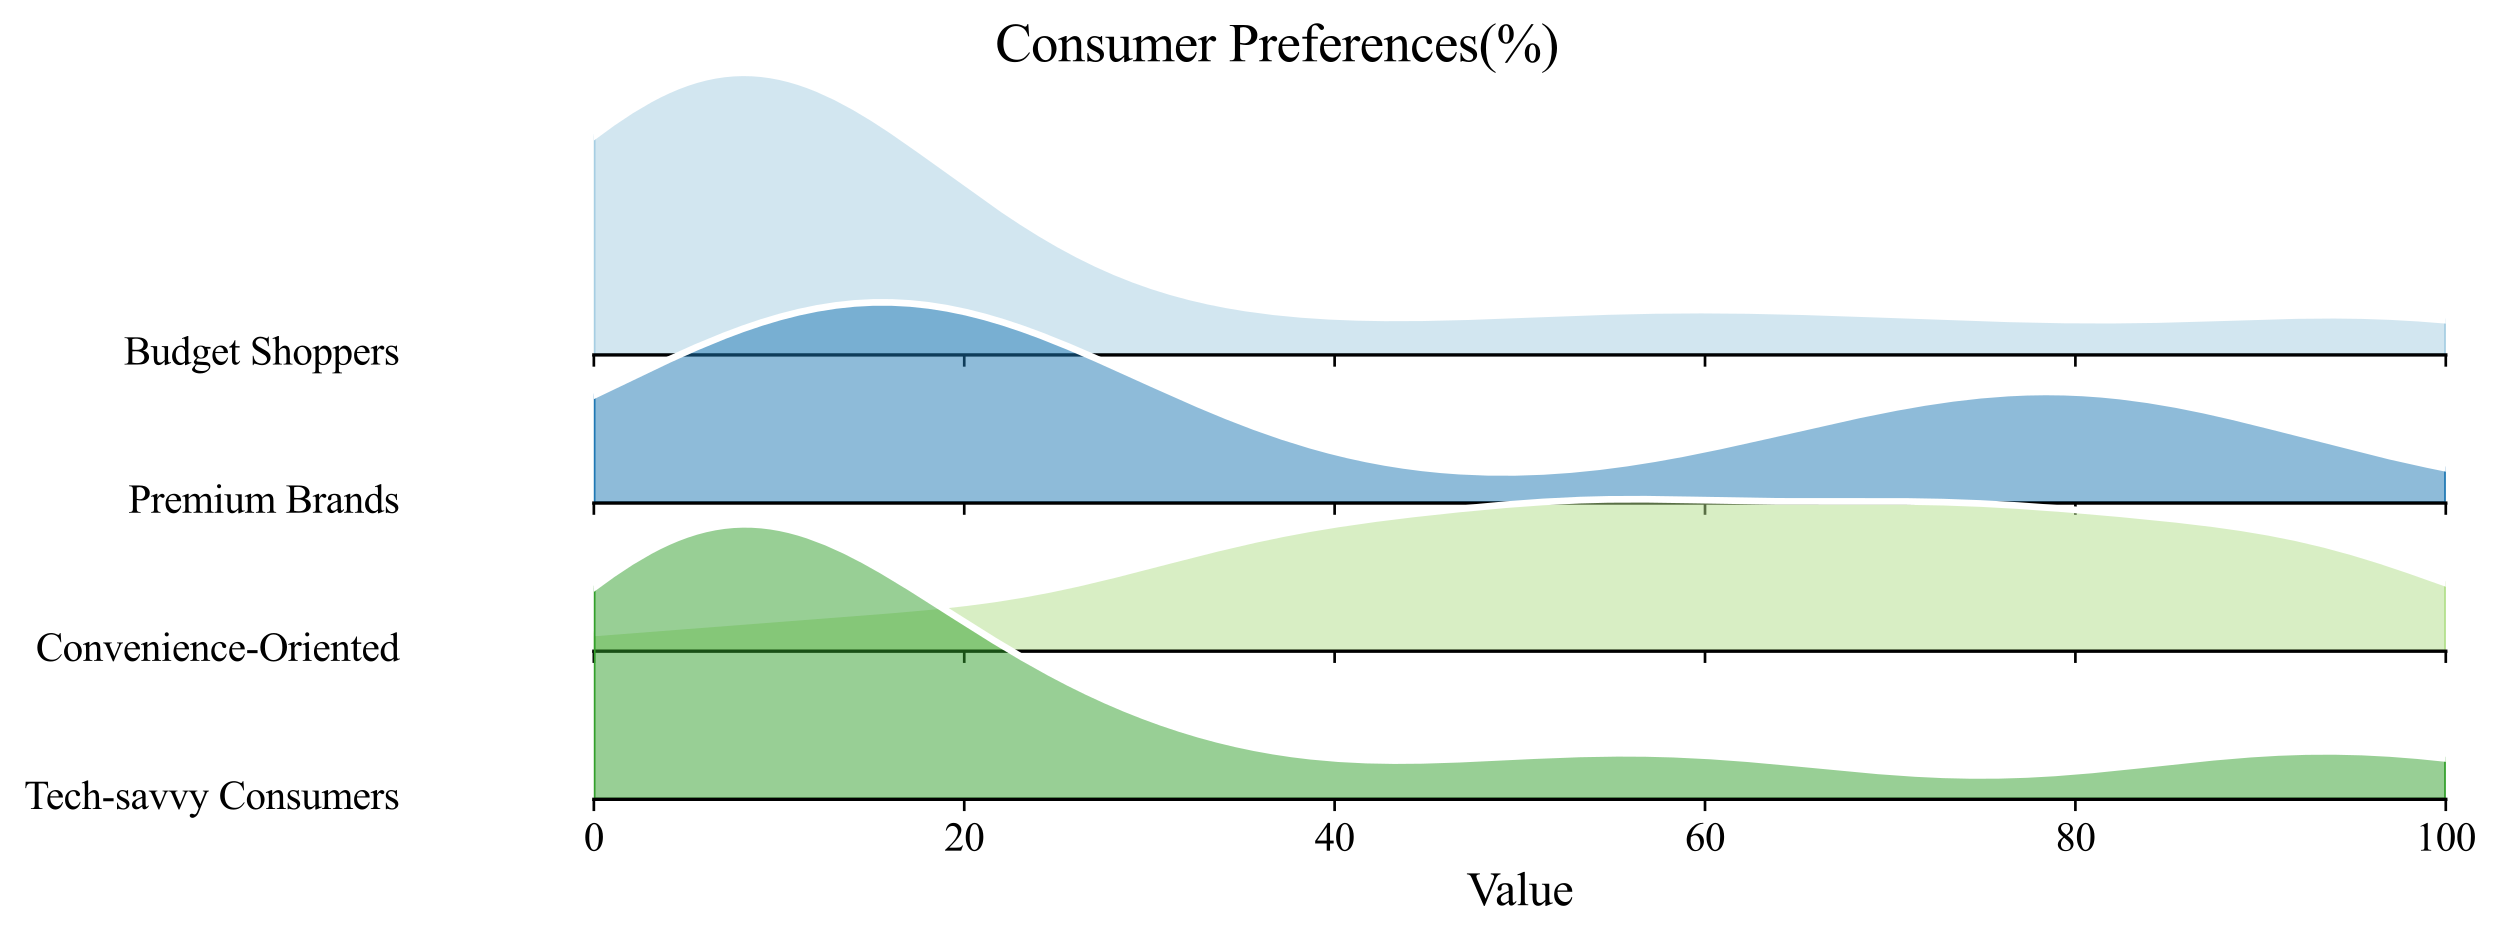 <?xml version="1.0" encoding="utf-8" standalone="no"?>
<!DOCTYPE svg PUBLIC "-//W3C//DTD SVG 1.1//EN"
  "http://www.w3.org/Graphics/SVG/1.1/DTD/svg11.dtd">
<svg xmlns:xlink="http://www.w3.org/1999/xlink" width="746.973pt" height="280.655pt" viewBox="0 0 746.973 280.655" xmlns="http://www.w3.org/2000/svg" version="1.1">
 <defs>
  <style type="text/css">*{stroke-linejoin: round; stroke-linecap: butt}</style>
 </defs>
 <g id="figure_1">
  <g id="patch_1">
   <path d="M 0 280.655 
L 746.973 280.655 
L 746.973 0 
L 0 0 
z
" style="fill: #ffffff"/>
  </g>
  <g id="axes_1">
   <g id="patch_2">
    <path d="M 177.438 106.048 
L 730.773 106.048 
L 730.773 17.52 
L 177.438 17.52 
L 177.438 106.048 
z
" style="fill: none; opacity: 0"/>
   </g>
   <g id="FillBetweenPolyCollection_1">
    <defs>
     <path id="m0db85c2e46" d="M 177.438 -239.891 
L 177.438 -174.607 
L 180.219 -174.607 
L 182.999 -174.607 
L 185.78 -174.607 
L 188.561 -174.607 
L 191.341 -174.607 
L 194.122 -174.607 
L 196.902 -174.607 
L 199.683 -174.607 
L 202.463 -174.607 
L 205.244 -174.607 
L 208.025 -174.607 
L 210.805 -174.607 
L 213.586 -174.607 
L 216.366 -174.607 
L 219.147 -174.607 
L 221.927 -174.607 
L 224.708 -174.607 
L 227.489 -174.607 
L 230.269 -174.607 
L 233.05 -174.607 
L 235.83 -174.607 
L 238.611 -174.607 
L 241.391 -174.607 
L 244.172 -174.607 
L 246.953 -174.607 
L 249.733 -174.607 
L 252.514 -174.607 
L 255.294 -174.607 
L 258.075 -174.607 
L 260.856 -174.607 
L 263.636 -174.607 
L 266.417 -174.607 
L 269.197 -174.607 
L 271.978 -174.607 
L 274.758 -174.607 
L 277.539 -174.607 
L 280.32 -174.607 
L 283.1 -174.607 
L 285.881 -174.607 
L 288.661 -174.607 
L 291.442 -174.607 
L 294.222 -174.607 
L 297.003 -174.607 
L 299.784 -174.607 
L 302.564 -174.607 
L 305.345 -174.607 
L 308.125 -174.607 
L 310.906 -174.607 
L 313.686 -174.607 
L 316.467 -174.607 
L 319.248 -174.607 
L 322.028 -174.607 
L 324.809 -174.607 
L 327.589 -174.607 
L 330.37 -174.607 
L 333.15 -174.607 
L 335.931 -174.607 
L 338.712 -174.607 
L 341.492 -174.607 
L 344.273 -174.607 
L 347.053 -174.607 
L 349.834 -174.607 
L 352.614 -174.607 
L 355.395 -174.607 
L 358.176 -174.607 
L 360.956 -174.607 
L 363.737 -174.607 
L 366.517 -174.607 
L 369.298 -174.607 
L 372.079 -174.607 
L 374.859 -174.607 
L 377.64 -174.607 
L 380.42 -174.607 
L 383.201 -174.607 
L 385.981 -174.607 
L 388.762 -174.607 
L 391.543 -174.607 
L 394.323 -174.607 
L 397.104 -174.607 
L 399.884 -174.607 
L 402.665 -174.607 
L 405.445 -174.607 
L 408.226 -174.607 
L 411.007 -174.607 
L 413.787 -174.607 
L 416.568 -174.607 
L 419.348 -174.607 
L 422.129 -174.607 
L 424.909 -174.607 
L 427.69 -174.607 
L 430.471 -174.607 
L 433.251 -174.607 
L 436.032 -174.607 
L 438.812 -174.607 
L 441.593 -174.607 
L 444.373 -174.607 
L 447.154 -174.607 
L 449.935 -174.607 
L 452.715 -174.607 
L 455.496 -174.607 
L 458.276 -174.607 
L 461.057 -174.607 
L 463.838 -174.607 
L 466.618 -174.607 
L 469.399 -174.607 
L 472.179 -174.607 
L 474.96 -174.607 
L 477.74 -174.607 
L 480.521 -174.607 
L 483.302 -174.607 
L 486.082 -174.607 
L 488.863 -174.607 
L 491.643 -174.607 
L 494.424 -174.607 
L 497.204 -174.607 
L 499.985 -174.607 
L 502.766 -174.607 
L 505.546 -174.607 
L 508.327 -174.607 
L 511.107 -174.607 
L 513.888 -174.607 
L 516.668 -174.607 
L 519.449 -174.607 
L 522.23 -174.607 
L 525.01 -174.607 
L 527.791 -174.607 
L 530.571 -174.607 
L 533.352 -174.607 
L 536.132 -174.607 
L 538.913 -174.607 
L 541.694 -174.607 
L 544.474 -174.607 
L 547.255 -174.607 
L 550.035 -174.607 
L 552.816 -174.607 
L 555.596 -174.607 
L 558.377 -174.607 
L 561.158 -174.607 
L 563.938 -174.607 
L 566.719 -174.607 
L 569.499 -174.607 
L 572.28 -174.607 
L 575.061 -174.607 
L 577.841 -174.607 
L 580.622 -174.607 
L 583.402 -174.607 
L 586.183 -174.607 
L 588.963 -174.607 
L 591.744 -174.607 
L 594.525 -174.607 
L 597.305 -174.607 
L 600.086 -174.607 
L 602.866 -174.607 
L 605.647 -174.607 
L 608.427 -174.607 
L 611.208 -174.607 
L 613.989 -174.607 
L 616.769 -174.607 
L 619.55 -174.607 
L 622.33 -174.607 
L 625.111 -174.607 
L 627.891 -174.607 
L 630.672 -174.607 
L 633.453 -174.607 
L 636.233 -174.607 
L 639.014 -174.607 
L 641.794 -174.607 
L 644.575 -174.607 
L 647.355 -174.607 
L 650.136 -174.607 
L 652.917 -174.607 
L 655.697 -174.607 
L 658.478 -174.607 
L 661.258 -174.607 
L 664.039 -174.607 
L 666.82 -174.607 
L 669.6 -174.607 
L 672.381 -174.607 
L 675.161 -174.607 
L 677.942 -174.607 
L 680.722 -174.607 
L 683.503 -174.607 
L 686.284 -174.607 
L 689.064 -174.607 
L 691.845 -174.607 
L 694.625 -174.607 
L 697.406 -174.607 
L 700.186 -174.607 
L 702.967 -174.607 
L 705.748 -174.607 
L 708.528 -174.607 
L 711.309 -174.607 
L 714.089 -174.607 
L 716.87 -174.607 
L 719.65 -174.607 
L 722.431 -174.607 
L 725.212 -174.607 
L 727.992 -174.607 
L 730.773 -174.607 
L 730.773 -184.963 
L 730.773 -184.963 
L 727.992 -185.198 
L 725.212 -185.415 
L 722.431 -185.612 
L 719.65 -185.79 
L 716.87 -185.947 
L 714.089 -186.084 
L 711.309 -186.2 
L 708.528 -186.296 
L 705.748 -186.371 
L 702.967 -186.426 
L 700.186 -186.462 
L 697.406 -186.48 
L 694.625 -186.481 
L 691.845 -186.465 
L 689.064 -186.434 
L 686.284 -186.39 
L 683.503 -186.333 
L 680.722 -186.267 
L 677.942 -186.191 
L 675.161 -186.108 
L 672.381 -186.02 
L 669.6 -185.929 
L 666.82 -185.835 
L 664.039 -185.74 
L 661.258 -185.647 
L 658.478 -185.555 
L 655.697 -185.468 
L 652.917 -185.385 
L 650.136 -185.308 
L 647.355 -185.238 
L 644.575 -185.175 
L 641.794 -185.121 
L 639.014 -185.076 
L 636.233 -185.04 
L 633.453 -185.014 
L 630.672 -184.997 
L 627.891 -184.99 
L 625.111 -184.993 
L 622.33 -185.005 
L 619.55 -185.027 
L 616.769 -185.057 
L 613.989 -185.096 
L 611.208 -185.143 
L 608.427 -185.197 
L 605.647 -185.259 
L 602.866 -185.327 
L 600.086 -185.401 
L 597.305 -185.481 
L 594.525 -185.566 
L 591.744 -185.655 
L 588.963 -185.747 
L 586.183 -185.843 
L 583.402 -185.942 
L 580.622 -186.043 
L 577.841 -186.146 
L 575.061 -186.25 
L 572.28 -186.355 
L 569.499 -186.461 
L 566.719 -186.567 
L 563.938 -186.672 
L 561.158 -186.776 
L 558.377 -186.879 
L 555.596 -186.98 
L 552.816 -187.079 
L 550.035 -187.175 
L 547.255 -187.269 
L 544.474 -187.359 
L 541.694 -187.445 
L 538.913 -187.526 
L 536.132 -187.603 
L 533.352 -187.674 
L 530.571 -187.74 
L 527.791 -187.799 
L 525.01 -187.852 
L 522.23 -187.898 
L 519.449 -187.937 
L 516.668 -187.967 
L 513.888 -187.99 
L 511.107 -188.004 
L 508.327 -188.01 
L 505.546 -188.007 
L 502.766 -187.995 
L 499.985 -187.974 
L 497.204 -187.945 
L 494.424 -187.906 
L 491.643 -187.859 
L 488.863 -187.804 
L 486.082 -187.74 
L 483.302 -187.669 
L 480.521 -187.591 
L 477.74 -187.505 
L 474.96 -187.414 
L 472.179 -187.317 
L 469.399 -187.216 
L 466.618 -187.11 
L 463.838 -187.002 
L 461.057 -186.891 
L 458.276 -186.78 
L 455.496 -186.668 
L 452.715 -186.557 
L 449.935 -186.447 
L 447.154 -186.341 
L 444.373 -186.239 
L 441.593 -186.142 
L 438.812 -186.051 
L 436.032 -185.967 
L 433.251 -185.892 
L 430.471 -185.826 
L 427.69 -185.771 
L 424.909 -185.727 
L 422.129 -185.696 
L 419.348 -185.679 
L 416.568 -185.677 
L 413.787 -185.691 
L 411.007 -185.721 
L 408.226 -185.77 
L 405.445 -185.838 
L 402.665 -185.927 
L 399.884 -186.037 
L 397.104 -186.171 
L 394.323 -186.328 
L 391.543 -186.511 
L 388.762 -186.721 
L 385.981 -186.96 
L 383.201 -187.229 
L 380.42 -187.529 
L 377.64 -187.863 
L 374.859 -188.232 
L 372.079 -188.639 
L 369.298 -189.085 
L 366.517 -189.572 
L 363.737 -190.102 
L 360.956 -190.678 
L 358.176 -191.302 
L 355.395 -191.975 
L 352.614 -192.7 
L 349.834 -193.479 
L 347.053 -194.314 
L 344.273 -195.207 
L 341.492 -196.16 
L 338.712 -197.174 
L 335.931 -198.251 
L 333.15 -199.392 
L 330.37 -200.598 
L 327.589 -201.869 
L 324.809 -203.206 
L 322.028 -204.608 
L 319.248 -206.076 
L 316.467 -207.607 
L 313.686 -209.201 
L 310.906 -210.855 
L 308.125 -212.566 
L 305.345 -214.333 
L 302.564 -216.15 
L 299.784 -218.014 
L 297.003 -219.919 
L 294.222 -221.861 
L 291.442 -223.834 
L 288.661 -225.83 
L 285.881 -227.842 
L 283.1 -229.865 
L 280.32 -231.888 
L 277.539 -233.904 
L 274.758 -235.904 
L 271.978 -237.88 
L 269.197 -239.821 
L 266.417 -241.719 
L 263.636 -243.563 
L 260.856 -245.345 
L 258.075 -247.054 
L 255.294 -248.682 
L 252.514 -250.219 
L 249.733 -251.656 
L 246.953 -252.985 
L 244.172 -254.197 
L 241.391 -255.285 
L 238.611 -256.242 
L 235.83 -257.061 
L 233.05 -257.737 
L 230.269 -258.265 
L 227.489 -258.64 
L 224.708 -258.859 
L 221.927 -258.92 
L 219.147 -258.821 
L 216.366 -258.561 
L 213.586 -258.141 
L 210.805 -257.563 
L 208.025 -256.828 
L 205.244 -255.939 
L 202.463 -254.901 
L 199.683 -253.718 
L 196.902 -252.397 
L 194.122 -250.943 
L 191.341 -249.364 
L 188.561 -247.668 
L 185.78 -245.864 
L 182.999 -243.96 
L 180.219 -241.965 
L 177.438 -239.891 
z
" style="stroke: #a6cee3"/>
    </defs>
    <g clip-path="url(#pc8f50b683b)">
     <use xlink:href="#m0db85c2e46" x="0" y="280.655" style="fill: #a6cee3; fill-opacity: 0.5; stroke: #a6cee3"/>
    </g>
   </g>
   <g id="matplotlib.axis_1">
    <g id="xtick_1">
     <g id="line2d_1">
      <defs>
       <path id="m2e3abc5cdd" d="M 0 0 
L 0 3.5 
" style="stroke: #000000; stroke-width: 0.8"/>
      </defs>
      <g>
       <use xlink:href="#m2e3abc5cdd" x="177.438" y="106.048" style="stroke: #000000; stroke-width: 0.8"/>
      </g>
     </g>
    </g>
    <g id="xtick_2">
     <g id="line2d_2">
      <g>
       <use xlink:href="#m2e3abc5cdd" x="288.105" y="106.048" style="stroke: #000000; stroke-width: 0.8"/>
      </g>
     </g>
    </g>
    <g id="xtick_3">
     <g id="line2d_3">
      <g>
       <use xlink:href="#m2e3abc5cdd" x="398.772" y="106.048" style="stroke: #000000; stroke-width: 0.8"/>
      </g>
     </g>
    </g>
    <g id="xtick_4">
     <g id="line2d_4">
      <g>
       <use xlink:href="#m2e3abc5cdd" x="509.439" y="106.048" style="stroke: #000000; stroke-width: 0.8"/>
      </g>
     </g>
    </g>
    <g id="xtick_5">
     <g id="line2d_5">
      <g>
       <use xlink:href="#m2e3abc5cdd" x="620.106" y="106.048" style="stroke: #000000; stroke-width: 0.8"/>
      </g>
     </g>
    </g>
    <g id="xtick_6">
     <g id="line2d_6">
      <g>
       <use xlink:href="#m2e3abc5cdd" x="730.773" y="106.048" style="stroke: #000000; stroke-width: 0.8"/>
      </g>
     </g>
    </g>
   </g>
   <g id="matplotlib.axis_2"/>
   <g id="line2d_7">
    <path d="M 177.438 40.764 
L 182.999 36.696 
L 188.561 32.987 
L 194.122 29.712 
L 196.902 28.258 
L 199.683 26.937 
L 202.463 25.754 
L 205.244 24.716 
L 208.025 23.827 
L 210.805 23.092 
L 213.586 22.514 
L 216.366 22.094 
L 219.147 21.835 
L 221.927 21.736 
L 224.708 21.796 
L 227.489 22.016 
L 230.269 22.391 
L 233.05 22.918 
L 235.83 23.594 
L 238.611 24.413 
L 241.391 25.37 
L 244.172 26.458 
L 249.733 28.999 
L 255.294 31.973 
L 260.856 35.311 
L 266.417 38.937 
L 274.758 44.751 
L 299.784 62.642 
L 305.345 66.323 
L 310.906 69.801 
L 316.467 73.048 
L 322.028 76.047 
L 327.589 78.786 
L 333.15 81.263 
L 338.712 83.481 
L 344.273 85.448 
L 349.834 87.176 
L 355.395 88.681 
L 360.956 89.977 
L 366.517 91.083 
L 372.079 92.016 
L 380.42 93.126 
L 388.762 93.934 
L 397.104 94.485 
L 405.445 94.817 
L 413.787 94.965 
L 424.909 94.928 
L 438.812 94.605 
L 458.276 93.876 
L 480.521 93.065 
L 494.424 92.749 
L 508.327 92.645 
L 522.23 92.757 
L 538.913 93.129 
L 561.158 93.88 
L 600.086 95.254 
L 616.769 95.598 
L 630.672 95.658 
L 644.575 95.48 
L 661.258 95.009 
L 686.284 94.266 
L 697.406 94.175 
L 705.748 94.284 
L 714.089 94.571 
L 722.431 95.043 
L 730.773 95.692 
L 730.773 95.692 
" clip-path="url(#pc8f50b683b)" style="fill: none; stroke: #ffffff; stroke-width: 2; stroke-linecap: square"/>
   </g>
   <g id="line2d_8">
    <path d="M 177.438 106.048 
L 730.773 106.048 
" style="fill: none; stroke: #000000; stroke-linecap: square"/>
   </g>
   <g id="text_1">
    <g id="patch_3">
     <path d="M 33.047 115.469 
L 123.298 115.469 
L 123.298 96.627 
L 33.047 96.627 
z
" style="fill: #ffffff; opacity: 0.5"/>
    </g>
    <!-- Budget Shoppers -->
    <g transform="translate(37.007 108.92) scale(0.12 -0.12)">
     <defs>
      <path id="TimesNewRomanPSMT-42" d="M 2956 2163 
Q 3397 2069 3616 1863 
Q 3919 1575 3919 1159 
Q 3919 844 3719 555 
Q 3519 266 3170 133 
Q 2822 0 2106 0 
L 106 0 
L 106 116 
L 266 116 
Q 531 116 647 284 
Q 719 394 719 750 
L 719 3488 
Q 719 3881 628 3984 
Q 506 4122 266 4122 
L 106 4122 
L 106 4238 
L 1938 4238 
Q 2450 4238 2759 4163 
Q 3228 4050 3475 3764 
Q 3722 3478 3722 3106 
Q 3722 2788 3528 2536 
Q 3334 2284 2956 2163 
z
M 1319 2331 
Q 1434 2309 1582 2298 
Q 1731 2288 1909 2288 
Q 2366 2288 2595 2386 
Q 2825 2484 2947 2687 
Q 3069 2891 3069 3131 
Q 3069 3503 2766 3765 
Q 2463 4028 1881 4028 
Q 1569 4028 1319 3959 
L 1319 2331 
z
M 1319 306 
Q 1681 222 2034 222 
Q 2600 222 2897 476 
Q 3194 731 3194 1106 
Q 3194 1353 3059 1581 
Q 2925 1809 2622 1940 
Q 2319 2072 1872 2072 
Q 1678 2072 1540 2065 
Q 1403 2059 1319 2044 
L 1319 306 
z
" transform="scale(0.016)"/>
      <path id="TimesNewRomanPSMT-75" d="M 2709 2863 
L 2709 1128 
Q 2709 631 2732 520 
Q 2756 409 2807 365 
Q 2859 322 2928 322 
Q 3025 322 3147 375 
L 3191 266 
L 2334 -88 
L 2194 -88 
L 2194 519 
Q 1825 119 1631 15 
Q 1438 -88 1222 -88 
Q 981 -88 804 51 
Q 628 191 559 409 
Q 491 628 491 1028 
L 491 2306 
Q 491 2509 447 2587 
Q 403 2666 317 2708 
Q 231 2750 6 2747 
L 6 2863 
L 1009 2863 
L 1009 947 
Q 1009 547 1148 422 
Q 1288 297 1484 297 
Q 1619 297 1789 381 
Q 1959 466 2194 703 
L 2194 2325 
Q 2194 2569 2105 2655 
Q 2016 2741 1734 2747 
L 1734 2863 
L 2709 2863 
z
" transform="scale(0.016)"/>
      <path id="TimesNewRomanPSMT-64" d="M 2222 322 
Q 2013 103 1813 7 
Q 1613 -88 1381 -88 
Q 913 -88 563 304 
Q 213 697 213 1313 
Q 213 1928 600 2439 
Q 988 2950 1597 2950 
Q 1975 2950 2222 2709 
L 2222 3238 
Q 2222 3728 2198 3840 
Q 2175 3953 2125 3993 
Q 2075 4034 2000 4034 
Q 1919 4034 1784 3984 
L 1744 4094 
L 2597 4444 
L 2738 4444 
L 2738 1134 
Q 2738 631 2761 520 
Q 2784 409 2836 365 
Q 2888 322 2956 322 
Q 3041 322 3181 375 
L 3216 266 
L 2366 -88 
L 2222 -88 
L 2222 322 
z
M 2222 541 
L 2222 2016 
Q 2203 2228 2109 2403 
Q 2016 2578 1861 2667 
Q 1706 2756 1559 2756 
Q 1284 2756 1069 2509 
Q 784 2184 784 1559 
Q 784 928 1059 592 
Q 1334 256 1672 256 
Q 1956 256 2222 541 
z
" transform="scale(0.016)"/>
      <path id="TimesNewRomanPSMT-67" d="M 966 1044 
Q 703 1172 562 1401 
Q 422 1631 422 1909 
Q 422 2334 742 2640 
Q 1063 2947 1563 2947 
Q 1972 2947 2272 2747 
L 2878 2747 
Q 3013 2747 3034 2739 
Q 3056 2731 3066 2713 
Q 3084 2684 3084 2613 
Q 3084 2531 3069 2500 
Q 3059 2484 3036 2475 
Q 3013 2466 2878 2466 
L 2506 2466 
Q 2681 2241 2681 1891 
Q 2681 1491 2375 1206 
Q 2069 922 1553 922 
Q 1341 922 1119 984 
Q 981 866 932 777 
Q 884 688 884 625 
Q 884 572 936 522 
Q 988 472 1138 450 
Q 1225 438 1575 428 
Q 2219 413 2409 384 
Q 2700 344 2873 169 
Q 3047 -6 3047 -263 
Q 3047 -616 2716 -925 
Q 2228 -1381 1444 -1381 
Q 841 -1381 425 -1109 
Q 191 -953 191 -784 
Q 191 -709 225 -634 
Q 278 -519 444 -313 
Q 466 -284 763 25 
Q 600 122 533 198 
Q 466 275 466 372 
Q 466 481 555 628 
Q 644 775 966 1044 
z
M 1509 2797 
Q 1278 2797 1122 2612 
Q 966 2428 966 2047 
Q 966 1553 1178 1281 
Q 1341 1075 1591 1075 
Q 1828 1075 1981 1253 
Q 2134 1431 2134 1813 
Q 2134 2309 1919 2591 
Q 1759 2797 1509 2797 
z
M 934 0 
Q 788 -159 713 -296 
Q 638 -434 638 -550 
Q 638 -700 819 -813 
Q 1131 -1006 1722 -1006 
Q 2284 -1006 2551 -807 
Q 2819 -609 2819 -384 
Q 2819 -222 2659 -153 
Q 2497 -84 2016 -72 
Q 1313 -53 934 0 
z
" transform="scale(0.016)"/>
      <path id="TimesNewRomanPSMT-65" d="M 681 1784 
Q 678 1147 991 784 
Q 1303 422 1725 422 
Q 2006 422 2214 576 
Q 2422 731 2563 1106 
L 2659 1044 
Q 2594 616 2278 264 
Q 1963 -88 1488 -88 
Q 972 -88 605 314 
Q 238 716 238 1394 
Q 238 2128 614 2539 
Q 991 2950 1559 2950 
Q 2041 2950 2350 2633 
Q 2659 2316 2659 1784 
L 681 1784 
z
M 681 1966 
L 2006 1966 
Q 1991 2241 1941 2353 
Q 1863 2528 1708 2628 
Q 1553 2728 1384 2728 
Q 1125 2728 920 2526 
Q 716 2325 681 1966 
z
" transform="scale(0.016)"/>
      <path id="TimesNewRomanPSMT-74" d="M 1031 3803 
L 1031 2863 
L 1700 2863 
L 1700 2644 
L 1031 2644 
L 1031 788 
Q 1031 509 1111 412 
Q 1191 316 1316 316 
Q 1419 316 1516 380 
Q 1613 444 1666 569 
L 1788 569 
Q 1678 263 1478 108 
Q 1278 -47 1066 -47 
Q 922 -47 784 33 
Q 647 113 581 261 
Q 516 409 516 719 
L 516 2644 
L 63 2644 
L 63 2747 
Q 234 2816 414 2980 
Q 594 3144 734 3369 
Q 806 3488 934 3803 
L 1031 3803 
z
" transform="scale(0.016)"/>
      <path id="TimesNewRomanPSMT-20" transform="scale(0.016)"/>
      <path id="TimesNewRomanPSMT-53" d="M 2934 4334 
L 2934 2869 
L 2819 2869 
Q 2763 3291 2617 3541 
Q 2472 3791 2203 3937 
Q 1934 4084 1647 4084 
Q 1322 4084 1109 3886 
Q 897 3688 897 3434 
Q 897 3241 1031 3081 
Q 1225 2847 1953 2456 
Q 2547 2138 2764 1967 
Q 2981 1797 3098 1565 
Q 3216 1334 3216 1081 
Q 3216 600 2842 251 
Q 2469 -97 1881 -97 
Q 1697 -97 1534 -69 
Q 1438 -53 1133 45 
Q 828 144 747 144 
Q 669 144 623 97 
Q 578 50 556 -97 
L 441 -97 
L 441 1356 
L 556 1356 
Q 638 900 775 673 
Q 913 447 1195 297 
Q 1478 147 1816 147 
Q 2206 147 2432 353 
Q 2659 559 2659 841 
Q 2659 997 2573 1156 
Q 2488 1316 2306 1453 
Q 2184 1547 1640 1851 
Q 1097 2156 867 2337 
Q 638 2519 519 2737 
Q 400 2956 400 3219 
Q 400 3675 750 4004 
Q 1100 4334 1641 4334 
Q 1978 4334 2356 4169 
Q 2531 4091 2603 4091 
Q 2684 4091 2736 4139 
Q 2788 4188 2819 4334 
L 2934 4334 
z
" transform="scale(0.016)"/>
      <path id="TimesNewRomanPSMT-68" d="M 1041 4444 
L 1041 2350 
Q 1388 2731 1591 2839 
Q 1794 2947 1997 2947 
Q 2241 2947 2416 2812 
Q 2591 2678 2675 2391 
Q 2734 2191 2734 1659 
L 2734 647 
Q 2734 375 2778 275 
Q 2809 200 2884 156 
Q 2959 113 3159 113 
L 3159 0 
L 1753 0 
L 1753 113 
L 1819 113 
Q 2019 113 2097 173 
Q 2175 234 2206 353 
Q 2216 403 2216 647 
L 2216 1659 
Q 2216 2128 2167 2275 
Q 2119 2422 2012 2495 
Q 1906 2569 1756 2569 
Q 1603 2569 1437 2487 
Q 1272 2406 1041 2159 
L 1041 647 
Q 1041 353 1073 281 
Q 1106 209 1195 161 
Q 1284 113 1503 113 
L 1503 0 
L 84 0 
L 84 113 
Q 275 113 384 172 
Q 447 203 484 290 
Q 522 378 522 647 
L 522 3238 
Q 522 3728 498 3840 
Q 475 3953 426 3993 
Q 378 4034 297 4034 
Q 231 4034 84 3984 
L 41 4094 
L 897 4444 
L 1041 4444 
z
" transform="scale(0.016)"/>
      <path id="TimesNewRomanPSMT-6f" d="M 1600 2947 
Q 2250 2947 2644 2453 
Q 2978 2031 2978 1484 
Q 2978 1100 2793 706 
Q 2609 313 2286 112 
Q 1963 -88 1566 -88 
Q 919 -88 538 428 
Q 216 863 216 1403 
Q 216 1797 411 2186 
Q 606 2575 925 2761 
Q 1244 2947 1600 2947 
z
M 1503 2744 
Q 1338 2744 1170 2645 
Q 1003 2547 900 2300 
Q 797 2053 797 1666 
Q 797 1041 1045 587 
Q 1294 134 1700 134 
Q 2003 134 2200 384 
Q 2397 634 2397 1244 
Q 2397 2006 2069 2444 
Q 1847 2744 1503 2744 
z
" transform="scale(0.016)"/>
      <path id="TimesNewRomanPSMT-70" d="M -6 2578 
L 875 2934 
L 994 2934 
L 994 2266 
Q 1216 2644 1439 2795 
Q 1663 2947 1909 2947 
Q 2341 2947 2628 2609 
Q 2981 2197 2981 1534 
Q 2981 794 2556 309 
Q 2206 -88 1675 -88 
Q 1444 -88 1275 -22 
Q 1150 25 994 166 
L 994 -706 
Q 994 -1000 1030 -1079 
Q 1066 -1159 1155 -1206 
Q 1244 -1253 1478 -1253 
L 1478 -1369 
L -22 -1369 
L -22 -1253 
L 56 -1253 
Q 228 -1256 350 -1188 
Q 409 -1153 442 -1076 
Q 475 -1000 475 -688 
L 475 2019 
Q 475 2297 450 2372 
Q 425 2447 370 2484 
Q 316 2522 222 2522 
Q 147 2522 31 2478 
L -6 2578 
z
M 994 2081 
L 994 1013 
Q 994 666 1022 556 
Q 1066 375 1236 237 
Q 1406 100 1666 100 
Q 1978 100 2172 344 
Q 2425 663 2425 1241 
Q 2425 1897 2138 2250 
Q 1938 2494 1663 2494 
Q 1513 2494 1366 2419 
Q 1253 2363 994 2081 
z
" transform="scale(0.016)"/>
      <path id="TimesNewRomanPSMT-72" d="M 1038 2947 
L 1038 2303 
Q 1397 2947 1775 2947 
Q 1947 2947 2059 2842 
Q 2172 2738 2172 2600 
Q 2172 2478 2090 2393 
Q 2009 2309 1897 2309 
Q 1788 2309 1652 2417 
Q 1516 2525 1450 2525 
Q 1394 2525 1328 2463 
Q 1188 2334 1038 2041 
L 1038 669 
Q 1038 431 1097 309 
Q 1138 225 1241 169 
Q 1344 113 1538 113 
L 1538 0 
L 72 0 
L 72 113 
Q 291 113 397 181 
Q 475 231 506 341 
Q 522 394 522 644 
L 522 1753 
Q 522 2253 501 2348 
Q 481 2444 426 2487 
Q 372 2531 291 2531 
Q 194 2531 72 2484 
L 41 2597 
L 906 2947 
L 1038 2947 
z
" transform="scale(0.016)"/>
      <path id="TimesNewRomanPSMT-73" d="M 2050 2947 
L 2050 1972 
L 1947 1972 
Q 1828 2431 1642 2597 
Q 1456 2763 1169 2763 
Q 950 2763 815 2647 
Q 681 2531 681 2391 
Q 681 2216 781 2091 
Q 878 1963 1175 1819 
L 1631 1597 
Q 2266 1288 2266 781 
Q 2266 391 1970 151 
Q 1675 -88 1309 -88 
Q 1047 -88 709 6 
Q 606 38 541 38 
Q 469 38 428 -44 
L 325 -44 
L 325 978 
L 428 978 
Q 516 541 762 319 
Q 1009 97 1316 97 
Q 1531 97 1667 223 
Q 1803 350 1803 528 
Q 1803 744 1651 891 
Q 1500 1038 1047 1263 
Q 594 1488 453 1669 
Q 313 1847 313 2119 
Q 313 2472 555 2709 
Q 797 2947 1181 2947 
Q 1350 2947 1591 2875 
Q 1750 2828 1803 2828 
Q 1853 2828 1881 2850 
Q 1909 2872 1947 2947 
L 2050 2947 
z
" transform="scale(0.016)"/>
     </defs>
     <use xlink:href="#TimesNewRomanPSMT-42"/>
     <use xlink:href="#TimesNewRomanPSMT-75" transform="translate(66.699 0)"/>
     <use xlink:href="#TimesNewRomanPSMT-64" transform="translate(116.699 0)"/>
     <use xlink:href="#TimesNewRomanPSMT-67" transform="translate(166.699 0)"/>
     <use xlink:href="#TimesNewRomanPSMT-65" transform="translate(216.699 0)"/>
     <use xlink:href="#TimesNewRomanPSMT-74" transform="translate(261.084 0)"/>
     <use xlink:href="#TimesNewRomanPSMT-20" transform="translate(288.867 0)"/>
     <use xlink:href="#TimesNewRomanPSMT-53" transform="translate(313.867 0)"/>
     <use xlink:href="#TimesNewRomanPSMT-68" transform="translate(369.482 0)"/>
     <use xlink:href="#TimesNewRomanPSMT-6f" transform="translate(419.482 0)"/>
     <use xlink:href="#TimesNewRomanPSMT-70" transform="translate(469.482 0)"/>
     <use xlink:href="#TimesNewRomanPSMT-70" transform="translate(519.482 0)"/>
     <use xlink:href="#TimesNewRomanPSMT-65" transform="translate(569.482 0)"/>
     <use xlink:href="#TimesNewRomanPSMT-72" transform="translate(613.867 0)"/>
     <use xlink:href="#TimesNewRomanPSMT-73" transform="translate(647.168 0)"/>
    </g>
   </g>
  </g>
  <g id="axes_2">
   <g id="patch_4">
    <path d="M 177.438 150.312 
L 730.773 150.312 
L 730.773 61.784 
L 177.438 61.784 
L 177.438 150.312 
z
" style="fill: none; opacity: 0"/>
   </g>
   <g id="FillBetweenPolyCollection_2">
    <defs>
     <path id="m1b14550811" d="M 177.438 -162.489 
L 177.438 -130.343 
L 180.219 -130.343 
L 182.999 -130.343 
L 185.78 -130.343 
L 188.561 -130.343 
L 191.341 -130.343 
L 194.122 -130.343 
L 196.902 -130.343 
L 199.683 -130.343 
L 202.463 -130.343 
L 205.244 -130.343 
L 208.025 -130.343 
L 210.805 -130.343 
L 213.586 -130.343 
L 216.366 -130.343 
L 219.147 -130.343 
L 221.927 -130.343 
L 224.708 -130.343 
L 227.489 -130.343 
L 230.269 -130.343 
L 233.05 -130.343 
L 235.83 -130.343 
L 238.611 -130.343 
L 241.391 -130.343 
L 244.172 -130.343 
L 246.953 -130.343 
L 249.733 -130.343 
L 252.514 -130.343 
L 255.294 -130.343 
L 258.075 -130.343 
L 260.856 -130.343 
L 263.636 -130.343 
L 266.417 -130.343 
L 269.197 -130.343 
L 271.978 -130.343 
L 274.758 -130.343 
L 277.539 -130.343 
L 280.32 -130.343 
L 283.1 -130.343 
L 285.881 -130.343 
L 288.661 -130.343 
L 291.442 -130.343 
L 294.222 -130.343 
L 297.003 -130.343 
L 299.784 -130.343 
L 302.564 -130.343 
L 305.345 -130.343 
L 308.125 -130.343 
L 310.906 -130.343 
L 313.686 -130.343 
L 316.467 -130.343 
L 319.248 -130.343 
L 322.028 -130.343 
L 324.809 -130.343 
L 327.589 -130.343 
L 330.37 -130.343 
L 333.15 -130.343 
L 335.931 -130.343 
L 338.712 -130.343 
L 341.492 -130.343 
L 344.273 -130.343 
L 347.053 -130.343 
L 349.834 -130.343 
L 352.614 -130.343 
L 355.395 -130.343 
L 358.176 -130.343 
L 360.956 -130.343 
L 363.737 -130.343 
L 366.517 -130.343 
L 369.298 -130.343 
L 372.079 -130.343 
L 374.859 -130.343 
L 377.64 -130.343 
L 380.42 -130.343 
L 383.201 -130.343 
L 385.981 -130.343 
L 388.762 -130.343 
L 391.543 -130.343 
L 394.323 -130.343 
L 397.104 -130.343 
L 399.884 -130.343 
L 402.665 -130.343 
L 405.445 -130.343 
L 408.226 -130.343 
L 411.007 -130.343 
L 413.787 -130.343 
L 416.568 -130.343 
L 419.348 -130.343 
L 422.129 -130.343 
L 424.909 -130.343 
L 427.69 -130.343 
L 430.471 -130.343 
L 433.251 -130.343 
L 436.032 -130.343 
L 438.812 -130.343 
L 441.593 -130.343 
L 444.373 -130.343 
L 447.154 -130.343 
L 449.935 -130.343 
L 452.715 -130.343 
L 455.496 -130.343 
L 458.276 -130.343 
L 461.057 -130.343 
L 463.838 -130.343 
L 466.618 -130.343 
L 469.399 -130.343 
L 472.179 -130.343 
L 474.96 -130.343 
L 477.74 -130.343 
L 480.521 -130.343 
L 483.302 -130.343 
L 486.082 -130.343 
L 488.863 -130.343 
L 491.643 -130.343 
L 494.424 -130.343 
L 497.204 -130.343 
L 499.985 -130.343 
L 502.766 -130.343 
L 505.546 -130.343 
L 508.327 -130.343 
L 511.107 -130.343 
L 513.888 -130.343 
L 516.668 -130.343 
L 519.449 -130.343 
L 522.23 -130.343 
L 525.01 -130.343 
L 527.791 -130.343 
L 530.571 -130.343 
L 533.352 -130.343 
L 536.132 -130.343 
L 538.913 -130.343 
L 541.694 -130.343 
L 544.474 -130.343 
L 547.255 -130.343 
L 550.035 -130.343 
L 552.816 -130.343 
L 555.596 -130.343 
L 558.377 -130.343 
L 561.158 -130.343 
L 563.938 -130.343 
L 566.719 -130.343 
L 569.499 -130.343 
L 572.28 -130.343 
L 575.061 -130.343 
L 577.841 -130.343 
L 580.622 -130.343 
L 583.402 -130.343 
L 586.183 -130.343 
L 588.963 -130.343 
L 591.744 -130.343 
L 594.525 -130.343 
L 597.305 -130.343 
L 600.086 -130.343 
L 602.866 -130.343 
L 605.647 -130.343 
L 608.427 -130.343 
L 611.208 -130.343 
L 613.989 -130.343 
L 616.769 -130.343 
L 619.55 -130.343 
L 622.33 -130.343 
L 625.111 -130.343 
L 627.891 -130.343 
L 630.672 -130.343 
L 633.453 -130.343 
L 636.233 -130.343 
L 639.014 -130.343 
L 641.794 -130.343 
L 644.575 -130.343 
L 647.355 -130.343 
L 650.136 -130.343 
L 652.917 -130.343 
L 655.697 -130.343 
L 658.478 -130.343 
L 661.258 -130.343 
L 664.039 -130.343 
L 666.82 -130.343 
L 669.6 -130.343 
L 672.381 -130.343 
L 675.161 -130.343 
L 677.942 -130.343 
L 680.722 -130.343 
L 683.503 -130.343 
L 686.284 -130.343 
L 689.064 -130.343 
L 691.845 -130.343 
L 694.625 -130.343 
L 697.406 -130.343 
L 700.186 -130.343 
L 702.967 -130.343 
L 705.748 -130.343 
L 708.528 -130.343 
L 711.309 -130.343 
L 714.089 -130.343 
L 716.87 -130.343 
L 719.65 -130.343 
L 722.431 -130.343 
L 725.212 -130.343 
L 727.992 -130.343 
L 730.773 -130.343 
L 730.773 -140.736 
L 730.773 -140.736 
L 727.992 -141.296 
L 725.212 -141.874 
L 722.431 -142.469 
L 719.65 -143.08 
L 716.87 -143.707 
L 714.089 -144.349 
L 711.309 -145.006 
L 708.528 -145.675 
L 705.748 -146.356 
L 702.967 -147.048 
L 700.186 -147.749 
L 697.406 -148.458 
L 694.625 -149.173 
L 691.845 -149.892 
L 689.064 -150.614 
L 686.284 -151.336 
L 683.503 -152.056 
L 680.722 -152.773 
L 677.942 -153.485 
L 675.161 -154.188 
L 672.381 -154.881 
L 669.6 -155.562 
L 666.82 -156.228 
L 664.039 -156.877 
L 661.258 -157.506 
L 658.478 -158.115 
L 655.697 -158.7 
L 652.917 -159.259 
L 650.136 -159.791 
L 647.355 -160.294 
L 644.575 -160.765 
L 641.794 -161.204 
L 639.014 -161.608 
L 636.233 -161.978 
L 633.453 -162.31 
L 630.672 -162.605 
L 627.891 -162.861 
L 625.111 -163.077 
L 622.33 -163.254 
L 619.55 -163.391 
L 616.769 -163.487 
L 613.989 -163.543 
L 611.208 -163.558 
L 608.427 -163.534 
L 605.647 -163.47 
L 602.866 -163.366 
L 600.086 -163.225 
L 597.305 -163.046 
L 594.525 -162.83 
L 591.744 -162.579 
L 588.963 -162.294 
L 586.183 -161.975 
L 583.402 -161.625 
L 580.622 -161.244 
L 577.841 -160.835 
L 575.061 -160.398 
L 572.28 -159.936 
L 569.499 -159.45 
L 566.719 -158.941 
L 563.938 -158.412 
L 561.158 -157.864 
L 558.377 -157.298 
L 555.596 -156.718 
L 552.816 -156.123 
L 550.035 -155.518 
L 547.255 -154.902 
L 544.474 -154.278 
L 541.694 -153.647 
L 538.913 -153.012 
L 536.132 -152.375 
L 533.352 -151.736 
L 530.571 -151.098 
L 527.791 -150.462 
L 525.01 -149.831 
L 522.23 -149.205 
L 519.449 -148.587 
L 516.668 -147.978 
L 513.888 -147.38 
L 511.107 -146.793 
L 508.327 -146.221 
L 505.546 -145.663 
L 502.766 -145.123 
L 499.985 -144.6 
L 497.204 -144.096 
L 494.424 -143.612 
L 491.643 -143.151 
L 488.863 -142.712 
L 486.082 -142.297 
L 483.302 -141.907 
L 480.521 -141.543 
L 477.74 -141.206 
L 474.96 -140.896 
L 472.179 -140.616 
L 469.399 -140.364 
L 466.618 -140.143 
L 463.838 -139.953 
L 461.057 -139.794 
L 458.276 -139.668 
L 455.496 -139.575 
L 452.715 -139.515 
L 449.935 -139.489 
L 447.154 -139.497 
L 444.373 -139.541 
L 441.593 -139.621 
L 438.812 -139.736 
L 436.032 -139.889 
L 433.251 -140.078 
L 430.471 -140.306 
L 427.69 -140.571 
L 424.909 -140.875 
L 422.129 -141.217 
L 419.348 -141.599 
L 416.568 -142.021 
L 413.787 -142.482 
L 411.007 -142.984 
L 408.226 -143.526 
L 405.445 -144.109 
L 402.665 -144.732 
L 399.884 -145.396 
L 397.104 -146.1 
L 394.323 -146.844 
L 391.543 -147.629 
L 388.762 -148.452 
L 385.981 -149.314 
L 383.201 -150.215 
L 380.42 -151.152 
L 377.64 -152.125 
L 374.859 -153.133 
L 372.079 -154.175 
L 369.298 -155.248 
L 366.517 -156.35 
L 363.737 -157.481 
L 360.956 -158.638 
L 358.176 -159.818 
L 355.395 -161.019 
L 352.614 -162.238 
L 349.834 -163.472 
L 347.053 -164.718 
L 344.273 -165.974 
L 341.492 -167.235 
L 338.712 -168.498 
L 335.931 -169.76 
L 333.15 -171.017 
L 330.37 -172.266 
L 327.589 -173.501 
L 324.809 -174.72 
L 322.028 -175.919 
L 319.248 -177.094 
L 316.467 -178.24 
L 313.686 -179.355 
L 310.906 -180.434 
L 308.125 -181.474 
L 305.345 -182.471 
L 302.564 -183.421 
L 299.784 -184.322 
L 297.003 -185.169 
L 294.222 -185.961 
L 291.442 -186.694 
L 288.661 -187.366 
L 285.881 -187.974 
L 283.1 -188.516 
L 280.32 -188.99 
L 277.539 -189.394 
L 274.758 -189.727 
L 271.978 -189.987 
L 269.197 -190.174 
L 266.417 -190.287 
L 263.636 -190.326 
L 260.856 -190.29 
L 258.075 -190.178 
L 255.294 -189.993 
L 252.514 -189.734 
L 249.733 -189.401 
L 246.953 -188.997 
L 244.172 -188.522 
L 241.391 -187.978 
L 238.611 -187.366 
L 235.83 -186.689 
L 233.05 -185.948 
L 230.269 -185.147 
L 227.489 -184.287 
L 224.708 -183.372 
L 221.927 -182.404 
L 219.147 -181.386 
L 216.366 -180.321 
L 213.586 -179.213 
L 210.805 -178.065 
L 208.025 -176.881 
L 205.244 -175.664 
L 202.463 -174.417 
L 199.683 -173.145 
L 196.902 -171.851 
L 194.122 -170.539 
L 191.341 -169.212 
L 188.561 -167.874 
L 185.78 -166.53 
L 182.999 -165.181 
L 180.219 -163.833 
L 177.438 -162.489 
z
" style="stroke: #1f78b4"/>
    </defs>
    <g clip-path="url(#p097902f82e)">
     <use xlink:href="#m1b14550811" x="0" y="280.655" style="fill: #1f78b4; fill-opacity: 0.5; stroke: #1f78b4"/>
    </g>
   </g>
   <g id="matplotlib.axis_3">
    <g id="xtick_7">
     <g id="line2d_9">
      <g>
       <use xlink:href="#m2e3abc5cdd" x="177.438" y="150.312" style="stroke: #000000; stroke-width: 0.8"/>
      </g>
     </g>
    </g>
    <g id="xtick_8">
     <g id="line2d_10">
      <g>
       <use xlink:href="#m2e3abc5cdd" x="288.105" y="150.312" style="stroke: #000000; stroke-width: 0.8"/>
      </g>
     </g>
    </g>
    <g id="xtick_9">
     <g id="line2d_11">
      <g>
       <use xlink:href="#m2e3abc5cdd" x="398.772" y="150.312" style="stroke: #000000; stroke-width: 0.8"/>
      </g>
     </g>
    </g>
    <g id="xtick_10">
     <g id="line2d_12">
      <g>
       <use xlink:href="#m2e3abc5cdd" x="509.439" y="150.312" style="stroke: #000000; stroke-width: 0.8"/>
      </g>
     </g>
    </g>
    <g id="xtick_11">
     <g id="line2d_13">
      <g>
       <use xlink:href="#m2e3abc5cdd" x="620.106" y="150.312" style="stroke: #000000; stroke-width: 0.8"/>
      </g>
     </g>
    </g>
    <g id="xtick_12">
     <g id="line2d_14">
      <g>
       <use xlink:href="#m2e3abc5cdd" x="730.773" y="150.312" style="stroke: #000000; stroke-width: 0.8"/>
      </g>
     </g>
    </g>
   </g>
   <g id="matplotlib.axis_4"/>
   <g id="line2d_15">
    <path d="M 177.438 118.167 
L 199.683 107.51 
L 208.025 103.774 
L 216.366 100.334 
L 221.927 98.252 
L 227.489 96.368 
L 233.05 94.707 
L 238.611 93.289 
L 244.172 92.134 
L 249.733 91.254 
L 255.294 90.662 
L 260.856 90.366 
L 266.417 90.368 
L 271.978 90.668 
L 277.539 91.262 
L 283.1 92.14 
L 288.661 93.289 
L 294.222 94.694 
L 299.784 96.334 
L 305.345 98.185 
L 310.906 100.221 
L 319.248 103.561 
L 327.589 107.154 
L 344.273 114.682 
L 358.176 120.838 
L 366.517 124.305 
L 374.859 127.522 
L 383.201 130.441 
L 391.543 133.027 
L 397.104 134.555 
L 402.665 135.923 
L 408.226 137.129 
L 413.787 138.173 
L 419.348 139.056 
L 424.909 139.781 
L 430.471 140.35 
L 436.032 140.767 
L 444.373 141.114 
L 452.715 141.141 
L 461.057 140.861 
L 469.399 140.291 
L 477.74 139.45 
L 486.082 138.358 
L 494.424 137.043 
L 502.766 135.533 
L 513.888 133.276 
L 527.791 130.193 
L 555.596 123.938 
L 566.719 121.714 
L 575.061 120.257 
L 583.402 119.03 
L 591.744 118.076 
L 600.086 117.43 
L 605.647 117.186 
L 611.208 117.097 
L 616.769 117.168 
L 622.33 117.401 
L 627.891 117.795 
L 633.453 118.345 
L 641.794 119.451 
L 650.136 120.864 
L 658.478 122.541 
L 666.82 124.428 
L 677.942 127.171 
L 714.089 136.306 
L 725.212 138.781 
L 730.773 139.919 
L 730.773 139.919 
" clip-path="url(#p097902f82e)" style="fill: none; stroke: #ffffff; stroke-width: 2; stroke-linecap: square"/>
   </g>
   <g id="line2d_16">
    <path d="M 177.438 150.312 
L 730.773 150.312 
" style="fill: none; stroke: #000000; stroke-linecap: square"/>
   </g>
   <g id="text_2">
    <g id="patch_5">
     <path d="M 34.384 159.722 
L 123.298 159.722 
L 123.298 140.902 
L 34.384 140.902 
z
" style="fill: #ffffff; opacity: 0.5"/>
    </g>
    <!-- Premium Brands -->
    <g transform="translate(38.344 153.195) scale(0.12 -0.12)">
     <defs>
      <path id="TimesNewRomanPSMT-50" d="M 1313 1984 
L 1313 750 
Q 1313 350 1400 253 
Q 1519 116 1759 116 
L 1922 116 
L 1922 0 
L 106 0 
L 106 116 
L 266 116 
Q 534 116 650 291 
Q 713 388 713 750 
L 713 3488 
Q 713 3888 628 3984 
Q 506 4122 266 4122 
L 106 4122 
L 106 4238 
L 1659 4238 
Q 2228 4238 2556 4120 
Q 2884 4003 3109 3725 
Q 3334 3447 3334 3066 
Q 3334 2547 2992 2222 
Q 2650 1897 2025 1897 
Q 1872 1897 1694 1919 
Q 1516 1941 1313 1984 
z
M 1313 2163 
Q 1478 2131 1606 2115 
Q 1734 2100 1825 2100 
Q 2150 2100 2386 2351 
Q 2622 2603 2622 3003 
Q 2622 3278 2509 3514 
Q 2397 3750 2190 3867 
Q 1984 3984 1722 3984 
Q 1563 3984 1313 3925 
L 1313 2163 
z
" transform="scale(0.016)"/>
      <path id="TimesNewRomanPSMT-6d" d="M 1050 2338 
Q 1363 2650 1419 2697 
Q 1559 2816 1721 2881 
Q 1884 2947 2044 2947 
Q 2313 2947 2506 2790 
Q 2700 2634 2766 2338 
Q 3088 2713 3309 2830 
Q 3531 2947 3766 2947 
Q 3994 2947 4170 2830 
Q 4347 2713 4450 2447 
Q 4519 2266 4519 1878 
L 4519 647 
Q 4519 378 4559 278 
Q 4591 209 4675 161 
Q 4759 113 4950 113 
L 4950 0 
L 3538 0 
L 3538 113 
L 3597 113 
Q 3781 113 3884 184 
Q 3956 234 3988 344 
Q 4000 397 4000 647 
L 4000 1878 
Q 4000 2228 3916 2372 
Q 3794 2572 3525 2572 
Q 3359 2572 3192 2489 
Q 3025 2406 2788 2181 
L 2781 2147 
L 2788 2013 
L 2788 647 
Q 2788 353 2820 281 
Q 2853 209 2943 161 
Q 3034 113 3253 113 
L 3253 0 
L 1806 0 
L 1806 113 
Q 2044 113 2133 169 
Q 2222 225 2256 338 
Q 2272 391 2272 647 
L 2272 1878 
Q 2272 2228 2169 2381 
Q 2031 2581 1784 2581 
Q 1616 2581 1450 2491 
Q 1191 2353 1050 2181 
L 1050 647 
Q 1050 366 1089 281 
Q 1128 197 1204 155 
Q 1281 113 1516 113 
L 1516 0 
L 100 0 
L 100 113 
Q 297 113 375 155 
Q 453 197 493 289 
Q 534 381 534 647 
L 534 1741 
Q 534 2213 506 2350 
Q 484 2453 437 2492 
Q 391 2531 309 2531 
Q 222 2531 100 2484 
L 53 2597 
L 916 2947 
L 1050 2947 
L 1050 2338 
z
" transform="scale(0.016)"/>
      <path id="TimesNewRomanPSMT-69" d="M 928 4444 
Q 1059 4444 1151 4351 
Q 1244 4259 1244 4128 
Q 1244 3997 1151 3903 
Q 1059 3809 928 3809 
Q 797 3809 703 3903 
Q 609 3997 609 4128 
Q 609 4259 701 4351 
Q 794 4444 928 4444 
z
M 1188 2947 
L 1188 647 
Q 1188 378 1227 289 
Q 1266 200 1342 156 
Q 1419 113 1622 113 
L 1622 0 
L 231 0 
L 231 113 
Q 441 113 512 153 
Q 584 194 626 287 
Q 669 381 669 647 
L 669 1750 
Q 669 2216 641 2353 
Q 619 2453 572 2492 
Q 525 2531 444 2531 
Q 356 2531 231 2484 
L 188 2597 
L 1050 2947 
L 1188 2947 
z
" transform="scale(0.016)"/>
      <path id="TimesNewRomanPSMT-61" d="M 1822 413 
Q 1381 72 1269 19 
Q 1100 -59 909 -59 
Q 613 -59 420 144 
Q 228 347 228 678 
Q 228 888 322 1041 
Q 450 1253 767 1440 
Q 1084 1628 1822 1897 
L 1822 2009 
Q 1822 2438 1686 2597 
Q 1550 2756 1291 2756 
Q 1094 2756 978 2650 
Q 859 2544 859 2406 
L 866 2225 
Q 866 2081 792 2003 
Q 719 1925 600 1925 
Q 484 1925 411 2006 
Q 338 2088 338 2228 
Q 338 2497 613 2722 
Q 888 2947 1384 2947 
Q 1766 2947 2009 2819 
Q 2194 2722 2281 2516 
Q 2338 2381 2338 1966 
L 2338 994 
Q 2338 584 2353 492 
Q 2369 400 2405 369 
Q 2441 338 2488 338 
Q 2538 338 2575 359 
Q 2641 400 2828 588 
L 2828 413 
Q 2478 -56 2159 -56 
Q 2006 -56 1915 50 
Q 1825 156 1822 413 
z
M 1822 616 
L 1822 1706 
Q 1350 1519 1213 1441 
Q 966 1303 859 1153 
Q 753 1003 753 825 
Q 753 600 887 451 
Q 1022 303 1197 303 
Q 1434 303 1822 616 
z
" transform="scale(0.016)"/>
      <path id="TimesNewRomanPSMT-6e" d="M 1034 2341 
Q 1538 2947 1994 2947 
Q 2228 2947 2397 2830 
Q 2566 2713 2666 2444 
Q 2734 2256 2734 1869 
L 2734 647 
Q 2734 375 2778 278 
Q 2813 200 2889 156 
Q 2966 113 3172 113 
L 3172 0 
L 1756 0 
L 1756 113 
L 1816 113 
Q 2016 113 2095 173 
Q 2175 234 2206 353 
Q 2219 400 2219 647 
L 2219 1819 
Q 2219 2209 2117 2386 
Q 2016 2563 1775 2563 
Q 1403 2563 1034 2156 
L 1034 647 
Q 1034 356 1069 288 
Q 1113 197 1189 155 
Q 1266 113 1500 113 
L 1500 0 
L 84 0 
L 84 113 
L 147 113 
Q 366 113 442 223 
Q 519 334 519 647 
L 519 1709 
Q 519 2225 495 2337 
Q 472 2450 423 2490 
Q 375 2531 294 2531 
Q 206 2531 84 2484 
L 38 2597 
L 900 2947 
L 1034 2947 
L 1034 2341 
z
" transform="scale(0.016)"/>
     </defs>
     <use xlink:href="#TimesNewRomanPSMT-50"/>
     <use xlink:href="#TimesNewRomanPSMT-72" transform="translate(55.615 0)"/>
     <use xlink:href="#TimesNewRomanPSMT-65" transform="translate(88.916 0)"/>
     <use xlink:href="#TimesNewRomanPSMT-6d" transform="translate(133.301 0)"/>
     <use xlink:href="#TimesNewRomanPSMT-69" transform="translate(211.084 0)"/>
     <use xlink:href="#TimesNewRomanPSMT-75" transform="translate(238.867 0)"/>
     <use xlink:href="#TimesNewRomanPSMT-6d" transform="translate(288.867 0)"/>
     <use xlink:href="#TimesNewRomanPSMT-20" transform="translate(366.65 0)"/>
     <use xlink:href="#TimesNewRomanPSMT-42" transform="translate(391.65 0)"/>
     <use xlink:href="#TimesNewRomanPSMT-72" transform="translate(458.35 0)"/>
     <use xlink:href="#TimesNewRomanPSMT-61" transform="translate(491.65 0)"/>
     <use xlink:href="#TimesNewRomanPSMT-6e" transform="translate(536.035 0)"/>
     <use xlink:href="#TimesNewRomanPSMT-64" transform="translate(586.035 0)"/>
     <use xlink:href="#TimesNewRomanPSMT-73" transform="translate(636.035 0)"/>
    </g>
   </g>
  </g>
  <g id="axes_3">
   <g id="patch_6">
    <path d="M 177.438 194.576 
L 730.773 194.576 
L 730.773 106.048 
L 177.438 106.048 
L 177.438 194.576 
z
" style="fill: none; opacity: 0"/>
   </g>
   <g id="FillBetweenPolyCollection_3">
    <defs>
     <path id="mdbe335199e" d="M 177.438 -91.543 
L 177.438 -86.079 
L 180.219 -86.079 
L 182.999 -86.079 
L 185.78 -86.079 
L 188.561 -86.079 
L 191.341 -86.079 
L 194.122 -86.079 
L 196.902 -86.079 
L 199.683 -86.079 
L 202.463 -86.079 
L 205.244 -86.079 
L 208.025 -86.079 
L 210.805 -86.079 
L 213.586 -86.079 
L 216.366 -86.079 
L 219.147 -86.079 
L 221.927 -86.079 
L 224.708 -86.079 
L 227.489 -86.079 
L 230.269 -86.079 
L 233.05 -86.079 
L 235.83 -86.079 
L 238.611 -86.079 
L 241.391 -86.079 
L 244.172 -86.079 
L 246.953 -86.079 
L 249.733 -86.079 
L 252.514 -86.079 
L 255.294 -86.079 
L 258.075 -86.079 
L 260.856 -86.079 
L 263.636 -86.079 
L 266.417 -86.079 
L 269.197 -86.079 
L 271.978 -86.079 
L 274.758 -86.079 
L 277.539 -86.079 
L 280.32 -86.079 
L 283.1 -86.079 
L 285.881 -86.079 
L 288.661 -86.079 
L 291.442 -86.079 
L 294.222 -86.079 
L 297.003 -86.079 
L 299.784 -86.079 
L 302.564 -86.079 
L 305.345 -86.079 
L 308.125 -86.079 
L 310.906 -86.079 
L 313.686 -86.079 
L 316.467 -86.079 
L 319.248 -86.079 
L 322.028 -86.079 
L 324.809 -86.079 
L 327.589 -86.079 
L 330.37 -86.079 
L 333.15 -86.079 
L 335.931 -86.079 
L 338.712 -86.079 
L 341.492 -86.079 
L 344.273 -86.079 
L 347.053 -86.079 
L 349.834 -86.079 
L 352.614 -86.079 
L 355.395 -86.079 
L 358.176 -86.079 
L 360.956 -86.079 
L 363.737 -86.079 
L 366.517 -86.079 
L 369.298 -86.079 
L 372.079 -86.079 
L 374.859 -86.079 
L 377.64 -86.079 
L 380.42 -86.079 
L 383.201 -86.079 
L 385.981 -86.079 
L 388.762 -86.079 
L 391.543 -86.079 
L 394.323 -86.079 
L 397.104 -86.079 
L 399.884 -86.079 
L 402.665 -86.079 
L 405.445 -86.079 
L 408.226 -86.079 
L 411.007 -86.079 
L 413.787 -86.079 
L 416.568 -86.079 
L 419.348 -86.079 
L 422.129 -86.079 
L 424.909 -86.079 
L 427.69 -86.079 
L 430.471 -86.079 
L 433.251 -86.079 
L 436.032 -86.079 
L 438.812 -86.079 
L 441.593 -86.079 
L 444.373 -86.079 
L 447.154 -86.079 
L 449.935 -86.079 
L 452.715 -86.079 
L 455.496 -86.079 
L 458.276 -86.079 
L 461.057 -86.079 
L 463.838 -86.079 
L 466.618 -86.079 
L 469.399 -86.079 
L 472.179 -86.079 
L 474.96 -86.079 
L 477.74 -86.079 
L 480.521 -86.079 
L 483.302 -86.079 
L 486.082 -86.079 
L 488.863 -86.079 
L 491.643 -86.079 
L 494.424 -86.079 
L 497.204 -86.079 
L 499.985 -86.079 
L 502.766 -86.079 
L 505.546 -86.079 
L 508.327 -86.079 
L 511.107 -86.079 
L 513.888 -86.079 
L 516.668 -86.079 
L 519.449 -86.079 
L 522.23 -86.079 
L 525.01 -86.079 
L 527.791 -86.079 
L 530.571 -86.079 
L 533.352 -86.079 
L 536.132 -86.079 
L 538.913 -86.079 
L 541.694 -86.079 
L 544.474 -86.079 
L 547.255 -86.079 
L 550.035 -86.079 
L 552.816 -86.079 
L 555.596 -86.079 
L 558.377 -86.079 
L 561.158 -86.079 
L 563.938 -86.079 
L 566.719 -86.079 
L 569.499 -86.079 
L 572.28 -86.079 
L 575.061 -86.079 
L 577.841 -86.079 
L 580.622 -86.079 
L 583.402 -86.079 
L 586.183 -86.079 
L 588.963 -86.079 
L 591.744 -86.079 
L 594.525 -86.079 
L 597.305 -86.079 
L 600.086 -86.079 
L 602.866 -86.079 
L 605.647 -86.079 
L 608.427 -86.079 
L 611.208 -86.079 
L 613.989 -86.079 
L 616.769 -86.079 
L 619.55 -86.079 
L 622.33 -86.079 
L 625.111 -86.079 
L 627.891 -86.079 
L 630.672 -86.079 
L 633.453 -86.079 
L 636.233 -86.079 
L 639.014 -86.079 
L 641.794 -86.079 
L 644.575 -86.079 
L 647.355 -86.079 
L 650.136 -86.079 
L 652.917 -86.079 
L 655.697 -86.079 
L 658.478 -86.079 
L 661.258 -86.079 
L 664.039 -86.079 
L 666.82 -86.079 
L 669.6 -86.079 
L 672.381 -86.079 
L 675.161 -86.079 
L 677.942 -86.079 
L 680.722 -86.079 
L 683.503 -86.079 
L 686.284 -86.079 
L 689.064 -86.079 
L 691.845 -86.079 
L 694.625 -86.079 
L 697.406 -86.079 
L 700.186 -86.079 
L 702.967 -86.079 
L 705.748 -86.079 
L 708.528 -86.079 
L 711.309 -86.079 
L 714.089 -86.079 
L 716.87 -86.079 
L 719.65 -86.079 
L 722.431 -86.079 
L 725.212 -86.079 
L 727.992 -86.079 
L 730.773 -86.079 
L 730.773 -106.405 
L 730.773 -106.405 
L 727.992 -107.401 
L 725.212 -108.392 
L 722.431 -109.374 
L 719.65 -110.341 
L 716.87 -111.292 
L 714.089 -112.223 
L 711.309 -113.13 
L 708.528 -114.012 
L 705.748 -114.865 
L 702.967 -115.688 
L 700.186 -116.479 
L 697.406 -117.237 
L 694.625 -117.96 
L 691.845 -118.65 
L 689.064 -119.305 
L 686.284 -119.926 
L 683.503 -120.513 
L 680.722 -121.068 
L 677.942 -121.592 
L 675.161 -122.086 
L 672.381 -122.552 
L 669.6 -122.992 
L 666.82 -123.407 
L 664.039 -123.8 
L 661.258 -124.173 
L 658.478 -124.527 
L 655.697 -124.865 
L 652.917 -125.188 
L 650.136 -125.499 
L 647.355 -125.798 
L 644.575 -126.088 
L 641.794 -126.369 
L 639.014 -126.642 
L 636.233 -126.909 
L 633.453 -127.169 
L 630.672 -127.423 
L 627.891 -127.672 
L 625.111 -127.915 
L 622.33 -128.152 
L 619.55 -128.382 
L 616.769 -128.607 
L 613.989 -128.823 
L 611.208 -129.033 
L 608.427 -129.233 
L 605.647 -129.424 
L 602.866 -129.606 
L 600.086 -129.776 
L 597.305 -129.935 
L 594.525 -130.082 
L 591.744 -130.216 
L 588.963 -130.338 
L 586.183 -130.446 
L 583.402 -130.541 
L 580.622 -130.622 
L 577.841 -130.691 
L 575.061 -130.747 
L 572.28 -130.791 
L 569.499 -130.824 
L 566.719 -130.846 
L 563.938 -130.86 
L 561.158 -130.866 
L 558.377 -130.865 
L 555.596 -130.86 
L 552.816 -130.852 
L 550.035 -130.842 
L 547.255 -130.832 
L 544.474 -130.824 
L 541.694 -130.819 
L 538.913 -130.818 
L 536.132 -130.823 
L 533.352 -130.834 
L 530.571 -130.852 
L 527.791 -130.877 
L 525.01 -130.909 
L 522.23 -130.949 
L 519.449 -130.995 
L 516.668 -131.046 
L 513.888 -131.102 
L 511.107 -131.16 
L 508.327 -131.22 
L 505.546 -131.279 
L 502.766 -131.336 
L 499.985 -131.387 
L 497.204 -131.432 
L 494.424 -131.468 
L 491.643 -131.492 
L 488.863 -131.504 
L 486.082 -131.502 
L 483.302 -131.483 
L 480.521 -131.447 
L 477.74 -131.394 
L 474.96 -131.321 
L 472.179 -131.23 
L 469.399 -131.12 
L 466.618 -130.991 
L 463.838 -130.845 
L 461.057 -130.68 
L 458.276 -130.5 
L 455.496 -130.304 
L 452.715 -130.093 
L 449.935 -129.869 
L 447.154 -129.633 
L 444.373 -129.386 
L 441.593 -129.129 
L 438.812 -128.862 
L 436.032 -128.587 
L 433.251 -128.303 
L 430.471 -128.011 
L 427.69 -127.71 
L 424.909 -127.401 
L 422.129 -127.083 
L 419.348 -126.755 
L 416.568 -126.417 
L 413.787 -126.067 
L 411.007 -125.705 
L 408.226 -125.33 
L 405.445 -124.94 
L 402.665 -124.534 
L 399.884 -124.111 
L 397.104 -123.67 
L 394.323 -123.211 
L 391.543 -122.732 
L 388.762 -122.233 
L 385.981 -121.713 
L 383.201 -121.173 
L 380.42 -120.612 
L 377.64 -120.031 
L 374.859 -119.429 
L 372.079 -118.809 
L 369.298 -118.17 
L 366.517 -117.514 
L 363.737 -116.842 
L 360.956 -116.157 
L 358.176 -115.459 
L 355.395 -114.751 
L 352.614 -114.036 
L 349.834 -113.315 
L 347.053 -112.59 
L 344.273 -111.865 
L 341.492 -111.143 
L 338.712 -110.425 
L 335.931 -109.714 
L 333.15 -109.013 
L 330.37 -108.324 
L 327.589 -107.651 
L 324.809 -106.994 
L 322.028 -106.356 
L 319.248 -105.739 
L 316.467 -105.144 
L 313.686 -104.573 
L 310.906 -104.027 
L 308.125 -103.506 
L 305.345 -103.011 
L 302.564 -102.543 
L 299.784 -102.1 
L 297.003 -101.682 
L 294.222 -101.29 
L 291.442 -100.921 
L 288.661 -100.574 
L 285.881 -100.248 
L 283.1 -99.942 
L 280.32 -99.654 
L 277.539 -99.381 
L 274.758 -99.123 
L 271.978 -98.876 
L 269.197 -98.64 
L 266.417 -98.413 
L 263.636 -98.192 
L 260.856 -97.976 
L 258.075 -97.764 
L 255.294 -97.555 
L 252.514 -97.347 
L 249.733 -97.139 
L 246.953 -96.931 
L 244.172 -96.722 
L 241.391 -96.512 
L 238.611 -96.301 
L 235.83 -96.087 
L 233.05 -95.872 
L 230.269 -95.656 
L 227.489 -95.438 
L 224.708 -95.219 
L 221.927 -95 
L 219.147 -94.779 
L 216.366 -94.559 
L 213.586 -94.339 
L 210.805 -94.119 
L 208.025 -93.9 
L 205.244 -93.682 
L 202.463 -93.464 
L 199.683 -93.248 
L 196.902 -93.032 
L 194.122 -92.817 
L 191.341 -92.604 
L 188.561 -92.39 
L 185.78 -92.178 
L 182.999 -91.966 
L 180.219 -91.754 
L 177.438 -91.543 
z
" style="stroke: #b2df8a"/>
    </defs>
    <g clip-path="url(#p22310eefc7)">
     <use xlink:href="#mdbe335199e" x="0" y="280.655" style="fill: #b2df8a; fill-opacity: 0.5; stroke: #b2df8a"/>
    </g>
   </g>
   <g id="matplotlib.axis_5">
    <g id="xtick_13">
     <g id="line2d_17">
      <g>
       <use xlink:href="#m2e3abc5cdd" x="177.438" y="194.576" style="stroke: #000000; stroke-width: 0.8"/>
      </g>
     </g>
    </g>
    <g id="xtick_14">
     <g id="line2d_18">
      <g>
       <use xlink:href="#m2e3abc5cdd" x="288.105" y="194.576" style="stroke: #000000; stroke-width: 0.8"/>
      </g>
     </g>
    </g>
    <g id="xtick_15">
     <g id="line2d_19">
      <g>
       <use xlink:href="#m2e3abc5cdd" x="398.772" y="194.576" style="stroke: #000000; stroke-width: 0.8"/>
      </g>
     </g>
    </g>
    <g id="xtick_16">
     <g id="line2d_20">
      <g>
       <use xlink:href="#m2e3abc5cdd" x="509.439" y="194.576" style="stroke: #000000; stroke-width: 0.8"/>
      </g>
     </g>
    </g>
    <g id="xtick_17">
     <g id="line2d_21">
      <g>
       <use xlink:href="#m2e3abc5cdd" x="620.106" y="194.576" style="stroke: #000000; stroke-width: 0.8"/>
      </g>
     </g>
    </g>
    <g id="xtick_18">
     <g id="line2d_22">
      <g>
       <use xlink:href="#m2e3abc5cdd" x="730.773" y="194.576" style="stroke: #000000; stroke-width: 0.8"/>
      </g>
     </g>
    </g>
   </g>
   <g id="matplotlib.axis_6"/>
   <g id="line2d_23">
    <path d="M 177.438 189.112 
L 266.417 182.243 
L 280.32 181.001 
L 288.661 180.081 
L 297.003 178.973 
L 305.345 177.644 
L 313.686 176.082 
L 322.028 174.3 
L 333.15 171.642 
L 349.834 167.341 
L 363.737 163.813 
L 374.859 161.226 
L 383.201 159.482 
L 391.543 157.923 
L 399.884 156.544 
L 411.007 154.95 
L 422.129 153.572 
L 436.032 152.068 
L 449.935 150.786 
L 461.057 149.975 
L 472.179 149.425 
L 480.521 149.208 
L 491.643 149.163 
L 505.546 149.376 
L 530.571 149.804 
L 547.255 149.823 
L 569.499 149.832 
L 580.622 150.033 
L 591.744 150.439 
L 602.866 151.05 
L 616.769 152.049 
L 633.453 153.487 
L 650.136 155.156 
L 661.258 156.483 
L 669.6 157.664 
L 677.942 159.063 
L 686.284 160.729 
L 694.625 162.695 
L 702.967 164.968 
L 711.309 167.525 
L 719.65 170.314 
L 730.773 174.251 
L 730.773 174.251 
" clip-path="url(#p22310eefc7)" style="fill: none; stroke: #ffffff; stroke-width: 2; stroke-linecap: square"/>
   </g>
   <g id="line2d_24">
    <path d="M 177.438 194.576 
L 730.773 194.576 
" style="fill: none; stroke: #000000; stroke-linecap: square"/>
   </g>
   <g id="text_3">
    <g id="patch_7">
     <path d="M 6.754 203.986 
L 123.298 203.986 
L 123.298 185.166 
L 6.754 185.166 
z
" style="fill: #ffffff; opacity: 0.5"/>
    </g>
    <!-- Convenience-Oriented -->
    <g transform="translate(10.714 197.459) scale(0.12 -0.12)">
     <defs>
      <path id="TimesNewRomanPSMT-43" d="M 3853 4334 
L 3950 2894 
L 3853 2894 
Q 3659 3541 3300 3825 
Q 2941 4109 2438 4109 
Q 2016 4109 1675 3895 
Q 1334 3681 1139 3212 
Q 944 2744 944 2047 
Q 944 1472 1128 1050 
Q 1313 628 1683 403 
Q 2053 178 2528 178 
Q 2941 178 3256 354 
Q 3572 531 3950 1056 
L 4047 994 
Q 3728 428 3303 165 
Q 2878 -97 2294 -97 
Q 1241 -97 663 684 
Q 231 1266 231 2053 
Q 231 2688 515 3219 
Q 800 3750 1298 4042 
Q 1797 4334 2388 4334 
Q 2847 4334 3294 4109 
Q 3425 4041 3481 4041 
Q 3566 4041 3628 4100 
Q 3709 4184 3744 4334 
L 3853 4334 
z
" transform="scale(0.016)"/>
      <path id="TimesNewRomanPSMT-76" d="M 53 2863 
L 1400 2863 
L 1400 2747 
L 1313 2747 
Q 1191 2747 1127 2687 
Q 1063 2628 1063 2528 
Q 1063 2419 1128 2269 
L 1794 688 
L 2463 2328 
Q 2534 2503 2534 2594 
Q 2534 2638 2509 2666 
Q 2475 2713 2422 2730 
Q 2369 2747 2206 2747 
L 2206 2863 
L 3141 2863 
L 3141 2747 
Q 2978 2734 2916 2681 
Q 2806 2588 2719 2369 
L 1703 -88 
L 1575 -88 
L 553 2328 
Q 484 2497 421 2570 
Q 359 2644 263 2694 
Q 209 2722 53 2747 
L 53 2863 
z
" transform="scale(0.016)"/>
      <path id="TimesNewRomanPSMT-63" d="M 2631 1088 
Q 2516 522 2178 217 
Q 1841 -88 1431 -88 
Q 944 -88 581 321 
Q 219 731 219 1428 
Q 219 2103 620 2525 
Q 1022 2947 1584 2947 
Q 2006 2947 2278 2723 
Q 2550 2500 2550 2259 
Q 2550 2141 2473 2067 
Q 2397 1994 2259 1994 
Q 2075 1994 1981 2113 
Q 1928 2178 1911 2362 
Q 1894 2547 1784 2644 
Q 1675 2738 1481 2738 
Q 1169 2738 978 2506 
Q 725 2200 725 1697 
Q 725 1184 976 792 
Q 1228 400 1656 400 
Q 1963 400 2206 609 
Q 2378 753 2541 1131 
L 2631 1088 
z
" transform="scale(0.016)"/>
      <path id="TimesNewRomanPSMT-2d" d="M 259 1672 
L 1875 1672 
L 1875 1200 
L 259 1200 
L 259 1672 
z
" transform="scale(0.016)"/>
      <path id="TimesNewRomanPSMT-4f" d="M 2341 4334 
Q 3166 4334 3770 3707 
Q 4375 3081 4375 2144 
Q 4375 1178 3765 540 
Q 3156 -97 2291 -97 
Q 1416 -97 820 525 
Q 225 1147 225 2134 
Q 225 3144 913 3781 
Q 1509 4334 2341 4334 
z
M 2281 4106 
Q 1713 4106 1369 3684 
Q 941 3159 941 2147 
Q 941 1109 1384 550 
Q 1725 125 2284 125 
Q 2881 125 3270 590 
Q 3659 1056 3659 2059 
Q 3659 3147 3231 3681 
Q 2888 4106 2281 4106 
z
" transform="scale(0.016)"/>
     </defs>
     <use xlink:href="#TimesNewRomanPSMT-43"/>
     <use xlink:href="#TimesNewRomanPSMT-6f" transform="translate(66.699 0)"/>
     <use xlink:href="#TimesNewRomanPSMT-6e" transform="translate(116.699 0)"/>
     <use xlink:href="#TimesNewRomanPSMT-76" transform="translate(166.699 0)"/>
     <use xlink:href="#TimesNewRomanPSMT-65" transform="translate(216.699 0)"/>
     <use xlink:href="#TimesNewRomanPSMT-6e" transform="translate(261.084 0)"/>
     <use xlink:href="#TimesNewRomanPSMT-69" transform="translate(311.084 0)"/>
     <use xlink:href="#TimesNewRomanPSMT-65" transform="translate(338.867 0)"/>
     <use xlink:href="#TimesNewRomanPSMT-6e" transform="translate(383.252 0)"/>
     <use xlink:href="#TimesNewRomanPSMT-63" transform="translate(433.252 0)"/>
     <use xlink:href="#TimesNewRomanPSMT-65" transform="translate(477.637 0)"/>
     <use xlink:href="#TimesNewRomanPSMT-2d" transform="translate(522.021 0)"/>
     <use xlink:href="#TimesNewRomanPSMT-4f" transform="translate(555.322 0)"/>
     <use xlink:href="#TimesNewRomanPSMT-72" transform="translate(627.539 0)"/>
     <use xlink:href="#TimesNewRomanPSMT-69" transform="translate(660.84 0)"/>
     <use xlink:href="#TimesNewRomanPSMT-65" transform="translate(688.623 0)"/>
     <use xlink:href="#TimesNewRomanPSMT-6e" transform="translate(733.008 0)"/>
     <use xlink:href="#TimesNewRomanPSMT-74" transform="translate(783.008 0)"/>
     <use xlink:href="#TimesNewRomanPSMT-65" transform="translate(810.791 0)"/>
     <use xlink:href="#TimesNewRomanPSMT-64" transform="translate(855.176 0)"/>
    </g>
   </g>
  </g>
  <g id="axes_4">
   <g id="patch_8">
    <path d="M 177.438 238.84 
L 730.773 238.84 
L 730.773 150.312 
L 177.438 150.312 
L 177.438 238.84 
z
" style="fill: none; opacity: 0"/>
   </g>
   <g id="FillBetweenPolyCollection_4">
    <defs>
     <path id="m0b17eabd75" d="M 177.438 -105.035 
L 177.438 -41.815 
L 180.219 -41.815 
L 182.999 -41.815 
L 185.78 -41.815 
L 188.561 -41.815 
L 191.341 -41.815 
L 194.122 -41.815 
L 196.902 -41.815 
L 199.683 -41.815 
L 202.463 -41.815 
L 205.244 -41.815 
L 208.025 -41.815 
L 210.805 -41.815 
L 213.586 -41.815 
L 216.366 -41.815 
L 219.147 -41.815 
L 221.927 -41.815 
L 224.708 -41.815 
L 227.489 -41.815 
L 230.269 -41.815 
L 233.05 -41.815 
L 235.83 -41.815 
L 238.611 -41.815 
L 241.391 -41.815 
L 244.172 -41.815 
L 246.953 -41.815 
L 249.733 -41.815 
L 252.514 -41.815 
L 255.294 -41.815 
L 258.075 -41.815 
L 260.856 -41.815 
L 263.636 -41.815 
L 266.417 -41.815 
L 269.197 -41.815 
L 271.978 -41.815 
L 274.758 -41.815 
L 277.539 -41.815 
L 280.32 -41.815 
L 283.1 -41.815 
L 285.881 -41.815 
L 288.661 -41.815 
L 291.442 -41.815 
L 294.222 -41.815 
L 297.003 -41.815 
L 299.784 -41.815 
L 302.564 -41.815 
L 305.345 -41.815 
L 308.125 -41.815 
L 310.906 -41.815 
L 313.686 -41.815 
L 316.467 -41.815 
L 319.248 -41.815 
L 322.028 -41.815 
L 324.809 -41.815 
L 327.589 -41.815 
L 330.37 -41.815 
L 333.15 -41.815 
L 335.931 -41.815 
L 338.712 -41.815 
L 341.492 -41.815 
L 344.273 -41.815 
L 347.053 -41.815 
L 349.834 -41.815 
L 352.614 -41.815 
L 355.395 -41.815 
L 358.176 -41.815 
L 360.956 -41.815 
L 363.737 -41.815 
L 366.517 -41.815 
L 369.298 -41.815 
L 372.079 -41.815 
L 374.859 -41.815 
L 377.64 -41.815 
L 380.42 -41.815 
L 383.201 -41.815 
L 385.981 -41.815 
L 388.762 -41.815 
L 391.543 -41.815 
L 394.323 -41.815 
L 397.104 -41.815 
L 399.884 -41.815 
L 402.665 -41.815 
L 405.445 -41.815 
L 408.226 -41.815 
L 411.007 -41.815 
L 413.787 -41.815 
L 416.568 -41.815 
L 419.348 -41.815 
L 422.129 -41.815 
L 424.909 -41.815 
L 427.69 -41.815 
L 430.471 -41.815 
L 433.251 -41.815 
L 436.032 -41.815 
L 438.812 -41.815 
L 441.593 -41.815 
L 444.373 -41.815 
L 447.154 -41.815 
L 449.935 -41.815 
L 452.715 -41.815 
L 455.496 -41.815 
L 458.276 -41.815 
L 461.057 -41.815 
L 463.838 -41.815 
L 466.618 -41.815 
L 469.399 -41.815 
L 472.179 -41.815 
L 474.96 -41.815 
L 477.74 -41.815 
L 480.521 -41.815 
L 483.302 -41.815 
L 486.082 -41.815 
L 488.863 -41.815 
L 491.643 -41.815 
L 494.424 -41.815 
L 497.204 -41.815 
L 499.985 -41.815 
L 502.766 -41.815 
L 505.546 -41.815 
L 508.327 -41.815 
L 511.107 -41.815 
L 513.888 -41.815 
L 516.668 -41.815 
L 519.449 -41.815 
L 522.23 -41.815 
L 525.01 -41.815 
L 527.791 -41.815 
L 530.571 -41.815 
L 533.352 -41.815 
L 536.132 -41.815 
L 538.913 -41.815 
L 541.694 -41.815 
L 544.474 -41.815 
L 547.255 -41.815 
L 550.035 -41.815 
L 552.816 -41.815 
L 555.596 -41.815 
L 558.377 -41.815 
L 561.158 -41.815 
L 563.938 -41.815 
L 566.719 -41.815 
L 569.499 -41.815 
L 572.28 -41.815 
L 575.061 -41.815 
L 577.841 -41.815 
L 580.622 -41.815 
L 583.402 -41.815 
L 586.183 -41.815 
L 588.963 -41.815 
L 591.744 -41.815 
L 594.525 -41.815 
L 597.305 -41.815 
L 600.086 -41.815 
L 602.866 -41.815 
L 605.647 -41.815 
L 608.427 -41.815 
L 611.208 -41.815 
L 613.989 -41.815 
L 616.769 -41.815 
L 619.55 -41.815 
L 622.33 -41.815 
L 625.111 -41.815 
L 627.891 -41.815 
L 630.672 -41.815 
L 633.453 -41.815 
L 636.233 -41.815 
L 639.014 -41.815 
L 641.794 -41.815 
L 644.575 -41.815 
L 647.355 -41.815 
L 650.136 -41.815 
L 652.917 -41.815 
L 655.697 -41.815 
L 658.478 -41.815 
L 661.258 -41.815 
L 664.039 -41.815 
L 666.82 -41.815 
L 669.6 -41.815 
L 672.381 -41.815 
L 675.161 -41.815 
L 677.942 -41.815 
L 680.722 -41.815 
L 683.503 -41.815 
L 686.284 -41.815 
L 689.064 -41.815 
L 691.845 -41.815 
L 694.625 -41.815 
L 697.406 -41.815 
L 700.186 -41.815 
L 702.967 -41.815 
L 705.748 -41.815 
L 708.528 -41.815 
L 711.309 -41.815 
L 714.089 -41.815 
L 716.87 -41.815 
L 719.65 -41.815 
L 722.431 -41.815 
L 725.212 -41.815 
L 727.992 -41.815 
L 730.773 -41.815 
L 730.773 -54.029 
L 730.773 -54.029 
L 727.992 -54.33 
L 725.212 -54.611 
L 722.431 -54.874 
L 719.65 -55.114 
L 716.87 -55.333 
L 714.089 -55.528 
L 711.309 -55.698 
L 708.528 -55.843 
L 705.748 -55.962 
L 702.967 -56.054 
L 700.186 -56.12 
L 697.406 -56.158 
L 694.625 -56.169 
L 691.845 -56.154 
L 689.064 -56.111 
L 686.284 -56.042 
L 683.503 -55.948 
L 680.722 -55.828 
L 677.942 -55.685 
L 675.161 -55.519 
L 672.381 -55.332 
L 669.6 -55.124 
L 666.82 -54.898 
L 664.039 -54.656 
L 661.258 -54.398 
L 658.478 -54.127 
L 655.697 -53.845 
L 652.917 -53.554 
L 650.136 -53.256 
L 647.355 -52.953 
L 644.575 -52.647 
L 641.794 -52.341 
L 639.014 -52.037 
L 636.233 -51.737 
L 633.453 -51.443 
L 630.672 -51.157 
L 627.891 -50.882 
L 625.111 -50.618 
L 622.33 -50.369 
L 619.55 -50.136 
L 616.769 -49.92 
L 613.989 -49.723 
L 611.208 -49.547 
L 608.427 -49.391 
L 605.647 -49.259 
L 602.866 -49.15 
L 600.086 -49.065 
L 597.305 -49.004 
L 594.525 -48.968 
L 591.744 -48.957 
L 588.963 -48.971 
L 586.183 -49.01 
L 583.402 -49.073 
L 580.622 -49.159 
L 577.841 -49.269 
L 575.061 -49.4 
L 572.28 -49.551 
L 569.499 -49.723 
L 566.719 -49.912 
L 563.938 -50.118 
L 561.158 -50.339 
L 558.377 -50.573 
L 555.596 -50.819 
L 552.816 -51.074 
L 550.035 -51.337 
L 547.255 -51.606 
L 544.474 -51.878 
L 541.694 -52.153 
L 538.913 -52.427 
L 536.132 -52.7 
L 533.352 -52.969 
L 530.571 -53.232 
L 527.791 -53.488 
L 525.01 -53.735 
L 522.23 -53.971 
L 519.449 -54.195 
L 516.668 -54.406 
L 513.888 -54.602 
L 511.107 -54.783 
L 508.327 -54.947 
L 505.546 -55.093 
L 502.766 -55.222 
L 499.985 -55.331 
L 497.204 -55.422 
L 494.424 -55.494 
L 491.643 -55.546 
L 488.863 -55.579 
L 486.082 -55.594 
L 483.302 -55.59 
L 480.521 -55.569 
L 477.74 -55.53 
L 474.96 -55.476 
L 472.179 -55.406 
L 469.399 -55.322 
L 466.618 -55.226 
L 463.838 -55.119 
L 461.057 -55.002 
L 458.276 -54.877 
L 455.496 -54.746 
L 452.715 -54.611 
L 449.935 -54.473 
L 447.154 -54.335 
L 444.373 -54.199 
L 441.593 -54.066 
L 438.812 -53.94 
L 436.032 -53.821 
L 433.251 -53.713 
L 430.471 -53.617 
L 427.69 -53.536 
L 424.909 -53.471 
L 422.129 -53.426 
L 419.348 -53.402 
L 416.568 -53.401 
L 413.787 -53.424 
L 411.007 -53.475 
L 408.226 -53.554 
L 405.445 -53.663 
L 402.665 -53.804 
L 399.884 -53.979 
L 397.104 -54.188 
L 394.323 -54.433 
L 391.543 -54.714 
L 388.762 -55.034 
L 385.981 -55.393 
L 383.201 -55.791 
L 380.42 -56.229 
L 377.64 -56.709 
L 374.859 -57.229 
L 372.079 -57.792 
L 369.298 -58.397 
L 366.517 -59.044 
L 363.737 -59.734 
L 360.956 -60.467 
L 358.176 -61.243 
L 355.395 -62.062 
L 352.614 -62.925 
L 349.834 -63.832 
L 347.053 -64.783 
L 344.273 -65.777 
L 341.492 -66.816 
L 338.712 -67.899 
L 335.931 -69.026 
L 333.15 -70.197 
L 330.37 -71.413 
L 327.589 -72.673 
L 324.809 -73.978 
L 322.028 -75.326 
L 319.248 -76.717 
L 316.467 -78.15 
L 313.686 -79.626 
L 310.906 -81.142 
L 308.125 -82.697 
L 305.345 -84.289 
L 302.564 -85.917 
L 299.784 -87.577 
L 297.003 -89.267 
L 294.222 -90.983 
L 291.442 -92.721 
L 288.661 -94.478 
L 285.881 -96.248 
L 283.1 -98.025 
L 280.32 -99.805 
L 277.539 -101.58 
L 274.758 -103.345 
L 271.978 -105.091 
L 269.197 -106.81 
L 266.417 -108.496 
L 263.636 -110.14 
L 260.856 -111.733 
L 258.075 -113.266 
L 255.294 -114.731 
L 252.514 -116.119 
L 249.733 -117.42 
L 246.953 -118.627 
L 244.172 -119.731 
L 241.391 -120.724 
L 238.611 -121.599 
L 235.83 -122.347 
L 233.05 -122.963 
L 230.269 -123.441 
L 227.489 -123.776 
L 224.708 -123.963 
L 221.927 -123.999 
L 219.147 -123.881 
L 216.366 -123.609 
L 213.586 -123.181 
L 210.805 -122.598 
L 208.025 -121.862 
L 205.244 -120.974 
L 202.463 -119.94 
L 199.683 -118.763 
L 196.902 -117.448 
L 194.122 -116.003 
L 191.341 -114.434 
L 188.561 -112.75 
L 185.78 -110.958 
L 182.999 -109.068 
L 180.219 -107.091 
L 177.438 -105.035 
z
" style="stroke: #33a02c"/>
    </defs>
    <g clip-path="url(#pbdec3e8f91)">
     <use xlink:href="#m0b17eabd75" x="0" y="280.655" style="fill: #33a02c; fill-opacity: 0.5; stroke: #33a02c"/>
    </g>
   </g>
   <g id="matplotlib.axis_7">
    <g id="xtick_19">
     <g id="line2d_25">
      <g>
       <use xlink:href="#m2e3abc5cdd" x="177.438" y="238.84" style="stroke: #000000; stroke-width: 0.8"/>
      </g>
     </g>
     <g id="text_4">
      <!-- 0 -->
      <g transform="translate(174.438 254.173) scale(0.12 -0.12)">
       <defs>
        <path id="TimesNewRomanPSMT-30" d="M 231 2094 
Q 231 2819 450 3342 
Q 669 3866 1031 4122 
Q 1313 4325 1613 4325 
Q 2100 4325 2488 3828 
Q 2972 3213 2972 2159 
Q 2972 1422 2759 906 
Q 2547 391 2217 158 
Q 1888 -75 1581 -75 
Q 975 -75 572 641 
Q 231 1244 231 2094 
z
M 844 2016 
Q 844 1141 1059 588 
Q 1238 122 1591 122 
Q 1759 122 1940 273 
Q 2122 425 2216 781 
Q 2359 1319 2359 2297 
Q 2359 3022 2209 3506 
Q 2097 3866 1919 4016 
Q 1791 4119 1609 4119 
Q 1397 4119 1231 3928 
Q 1006 3669 925 3112 
Q 844 2556 844 2016 
z
" transform="scale(0.016)"/>
       </defs>
       <use xlink:href="#TimesNewRomanPSMT-30"/>
      </g>
     </g>
    </g>
    <g id="xtick_20">
     <g id="line2d_26">
      <g>
       <use xlink:href="#m2e3abc5cdd" x="288.105" y="238.84" style="stroke: #000000; stroke-width: 0.8"/>
      </g>
     </g>
     <g id="text_5">
      <!-- 20 -->
      <g transform="translate(282.105 254.173) scale(0.12 -0.12)">
       <defs>
        <path id="TimesNewRomanPSMT-32" d="M 2934 816 
L 2638 0 
L 138 0 
L 138 116 
Q 1241 1122 1691 1759 
Q 2141 2397 2141 2925 
Q 2141 3328 1894 3587 
Q 1647 3847 1303 3847 
Q 991 3847 742 3664 
Q 494 3481 375 3128 
L 259 3128 
Q 338 3706 661 4015 
Q 984 4325 1469 4325 
Q 1984 4325 2329 3994 
Q 2675 3663 2675 3213 
Q 2675 2891 2525 2569 
Q 2294 2063 1775 1497 
Q 997 647 803 472 
L 1909 472 
Q 2247 472 2383 497 
Q 2519 522 2628 598 
Q 2738 675 2819 816 
L 2934 816 
z
" transform="scale(0.016)"/>
       </defs>
       <use xlink:href="#TimesNewRomanPSMT-32"/>
       <use xlink:href="#TimesNewRomanPSMT-30" transform="translate(50 0)"/>
      </g>
     </g>
    </g>
    <g id="xtick_21">
     <g id="line2d_27">
      <g>
       <use xlink:href="#m2e3abc5cdd" x="398.772" y="238.84" style="stroke: #000000; stroke-width: 0.8"/>
      </g>
     </g>
     <g id="text_6">
      <!-- 40 -->
      <g transform="translate(392.772 254.173) scale(0.12 -0.12)">
       <defs>
        <path id="TimesNewRomanPSMT-34" d="M 2978 1563 
L 2978 1119 
L 2409 1119 
L 2409 0 
L 1894 0 
L 1894 1119 
L 100 1119 
L 100 1519 
L 2066 4325 
L 2409 4325 
L 2409 1563 
L 2978 1563 
z
M 1894 1563 
L 1894 3666 
L 406 1563 
L 1894 1563 
z
" transform="scale(0.016)"/>
       </defs>
       <use xlink:href="#TimesNewRomanPSMT-34"/>
       <use xlink:href="#TimesNewRomanPSMT-30" transform="translate(50 0)"/>
      </g>
     </g>
    </g>
    <g id="xtick_22">
     <g id="line2d_28">
      <g>
       <use xlink:href="#m2e3abc5cdd" x="509.439" y="238.84" style="stroke: #000000; stroke-width: 0.8"/>
      </g>
     </g>
     <g id="text_7">
      <!-- 60 -->
      <g transform="translate(503.439 254.173) scale(0.12 -0.12)">
       <defs>
        <path id="TimesNewRomanPSMT-36" d="M 2869 4325 
L 2869 4209 
Q 2456 4169 2195 4045 
Q 1934 3922 1679 3669 
Q 1425 3416 1258 3105 
Q 1091 2794 978 2366 
Q 1428 2675 1881 2675 
Q 2316 2675 2634 2325 
Q 2953 1975 2953 1425 
Q 2953 894 2631 456 
Q 2244 -75 1606 -75 
Q 1172 -75 869 213 
Q 275 772 275 1663 
Q 275 2231 503 2743 
Q 731 3256 1154 3653 
Q 1578 4050 1965 4187 
Q 2353 4325 2688 4325 
L 2869 4325 
z
M 925 2138 
Q 869 1716 869 1456 
Q 869 1156 980 804 
Q 1091 453 1309 247 
Q 1469 100 1697 100 
Q 1969 100 2183 356 
Q 2397 613 2397 1088 
Q 2397 1622 2184 2012 
Q 1972 2403 1581 2403 
Q 1463 2403 1327 2353 
Q 1191 2303 925 2138 
z
" transform="scale(0.016)"/>
       </defs>
       <use xlink:href="#TimesNewRomanPSMT-36"/>
       <use xlink:href="#TimesNewRomanPSMT-30" transform="translate(50 0)"/>
      </g>
     </g>
    </g>
    <g id="xtick_23">
     <g id="line2d_29">
      <g>
       <use xlink:href="#m2e3abc5cdd" x="620.106" y="238.84" style="stroke: #000000; stroke-width: 0.8"/>
      </g>
     </g>
     <g id="text_8">
      <!-- 80 -->
      <g transform="translate(614.106 254.173) scale(0.12 -0.12)">
       <defs>
        <path id="TimesNewRomanPSMT-38" d="M 1228 2134 
Q 725 2547 579 2797 
Q 434 3047 434 3316 
Q 434 3728 753 4026 
Q 1072 4325 1600 4325 
Q 2113 4325 2425 4047 
Q 2738 3769 2738 3413 
Q 2738 3175 2569 2928 
Q 2400 2681 1866 2347 
Q 2416 1922 2594 1678 
Q 2831 1359 2831 1006 
Q 2831 559 2490 242 
Q 2150 -75 1597 -75 
Q 994 -75 656 303 
Q 388 606 388 966 
Q 388 1247 577 1523 
Q 766 1800 1228 2134 
z
M 1719 2469 
Q 2094 2806 2194 3001 
Q 2294 3197 2294 3444 
Q 2294 3772 2109 3958 
Q 1925 4144 1606 4144 
Q 1288 4144 1088 3959 
Q 888 3775 888 3528 
Q 888 3366 970 3203 
Q 1053 3041 1206 2894 
L 1719 2469 
z
M 1375 2016 
Q 1116 1797 991 1539 
Q 866 1281 866 981 
Q 866 578 1086 336 
Q 1306 94 1647 94 
Q 1984 94 2187 284 
Q 2391 475 2391 747 
Q 2391 972 2272 1150 
Q 2050 1481 1375 2016 
z
" transform="scale(0.016)"/>
       </defs>
       <use xlink:href="#TimesNewRomanPSMT-38"/>
       <use xlink:href="#TimesNewRomanPSMT-30" transform="translate(50 0)"/>
      </g>
     </g>
    </g>
    <g id="xtick_24">
     <g id="line2d_30">
      <g>
       <use xlink:href="#m2e3abc5cdd" x="730.773" y="238.84" style="stroke: #000000; stroke-width: 0.8"/>
      </g>
     </g>
     <g id="text_9">
      <!-- 100 -->
      <g transform="translate(721.773 254.173) scale(0.12 -0.12)">
       <defs>
        <path id="TimesNewRomanPSMT-31" d="M 750 3822 
L 1781 4325 
L 1884 4325 
L 1884 747 
Q 1884 391 1914 303 
Q 1944 216 2037 169 
Q 2131 122 2419 116 
L 2419 0 
L 825 0 
L 825 116 
Q 1125 122 1212 167 
Q 1300 213 1334 289 
Q 1369 366 1369 747 
L 1369 3034 
Q 1369 3497 1338 3628 
Q 1316 3728 1258 3775 
Q 1200 3822 1119 3822 
Q 1003 3822 797 3725 
L 750 3822 
z
" transform="scale(0.016)"/>
       </defs>
       <use xlink:href="#TimesNewRomanPSMT-31"/>
       <use xlink:href="#TimesNewRomanPSMT-30" transform="translate(50 0)"/>
       <use xlink:href="#TimesNewRomanPSMT-30" transform="translate(100 0)"/>
      </g>
     </g>
    </g>
    <g id="text_10">
     <!-- Value -->
     <g transform="translate(438.17 270.461) scale(0.14 -0.14)">
      <defs>
       <path id="TimesNewRomanPSMT-56" d="M 4544 4238 
L 4544 4122 
Q 4319 4081 4203 3978 
Q 4038 3825 3909 3509 
L 2431 -97 
L 2316 -97 
L 728 3556 
Q 606 3838 556 3900 
Q 478 3997 364 4051 
Q 250 4106 56 4122 
L 56 4238 
L 1788 4238 
L 1788 4122 
Q 1494 4094 1406 4022 
Q 1319 3950 1319 3838 
Q 1319 3681 1463 3350 
L 2541 866 
L 3541 3319 
Q 3688 3681 3688 3822 
Q 3688 3913 3597 3995 
Q 3506 4078 3291 4113 
Q 3275 4116 3238 4122 
L 3238 4238 
L 4544 4238 
z
" transform="scale(0.016)"/>
       <path id="TimesNewRomanPSMT-6c" d="M 1184 4444 
L 1184 647 
Q 1184 378 1223 290 
Q 1263 203 1344 158 
Q 1425 113 1647 113 
L 1647 0 
L 244 0 
L 244 113 
Q 441 113 512 153 
Q 584 194 625 287 
Q 666 381 666 647 
L 666 3247 
Q 666 3731 644 3842 
Q 622 3953 573 3993 
Q 525 4034 450 4034 
Q 369 4034 244 3984 
L 191 4094 
L 1044 4444 
L 1184 4444 
z
" transform="scale(0.016)"/>
      </defs>
      <use xlink:href="#TimesNewRomanPSMT-56"/>
      <use xlink:href="#TimesNewRomanPSMT-61" transform="translate(61.092 0)"/>
      <use xlink:href="#TimesNewRomanPSMT-6c" transform="translate(105.477 0)"/>
      <use xlink:href="#TimesNewRomanPSMT-75" transform="translate(133.26 0)"/>
      <use xlink:href="#TimesNewRomanPSMT-65" transform="translate(183.26 0)"/>
     </g>
    </g>
   </g>
   <g id="matplotlib.axis_8"/>
   <g id="line2d_31">
    <path d="M 177.438 175.621 
L 182.999 171.587 
L 188.561 167.906 
L 194.122 164.652 
L 196.902 163.207 
L 199.683 161.893 
L 202.463 160.715 
L 205.244 159.681 
L 208.025 158.794 
L 210.805 158.057 
L 213.586 157.475 
L 216.366 157.047 
L 219.147 156.774 
L 221.927 156.657 
L 224.708 156.692 
L 227.489 156.879 
L 230.269 157.214 
L 233.05 157.692 
L 235.83 158.308 
L 238.611 159.057 
L 241.391 159.931 
L 246.953 162.028 
L 252.514 164.537 
L 258.075 167.389 
L 263.636 170.515 
L 271.978 175.565 
L 285.881 184.407 
L 297.003 191.389 
L 305.345 196.366 
L 313.686 201.029 
L 319.248 203.939 
L 324.809 206.678 
L 330.37 209.242 
L 335.931 211.629 
L 341.492 213.839 
L 347.053 215.873 
L 352.614 217.73 
L 358.176 219.412 
L 363.737 220.921 
L 369.298 222.259 
L 374.859 223.426 
L 380.42 224.426 
L 385.981 225.263 
L 391.543 225.941 
L 399.884 226.677 
L 408.226 227.101 
L 416.568 227.255 
L 424.909 227.184 
L 436.032 226.834 
L 458.276 225.778 
L 472.179 225.249 
L 483.302 225.065 
L 491.643 225.109 
L 499.985 225.324 
L 511.107 225.872 
L 522.23 226.684 
L 536.132 227.955 
L 561.158 230.317 
L 572.28 231.104 
L 580.622 231.496 
L 588.963 231.684 
L 597.305 231.651 
L 605.647 231.396 
L 613.989 230.932 
L 625.111 230.037 
L 639.014 228.618 
L 661.258 226.258 
L 672.381 225.324 
L 680.722 224.827 
L 689.064 224.544 
L 697.406 224.497 
L 705.748 224.693 
L 714.089 225.128 
L 722.431 225.782 
L 730.773 226.626 
L 730.773 226.626 
" clip-path="url(#pbdec3e8f91)" style="fill: none; stroke: #ffffff; stroke-width: 2; stroke-linecap: square"/>
   </g>
   <g id="line2d_32">
    <path d="M 177.438 238.84 
L 730.773 238.84 
" style="fill: none; stroke: #000000; stroke-linecap: square"/>
   </g>
   <g id="text_11">
    <g id="patch_9">
     <path d="M 3.24 248.261 
L 123.298 248.261 
L 123.298 229.419 
L 3.24 229.419 
z
" style="fill: #ffffff; opacity: 0.5"/>
    </g>
    <!-- Tech-savvy Consumers -->
    <g transform="translate(7.2 241.712) scale(0.12 -0.12)">
     <defs>
      <path id="TimesNewRomanPSMT-54" d="M 3703 4238 
L 3750 3244 
L 3631 3244 
Q 3597 3506 3538 3619 
Q 3441 3800 3280 3886 
Q 3119 3972 2856 3972 
L 2259 3972 
L 2259 734 
Q 2259 344 2344 247 
Q 2463 116 2709 116 
L 2856 116 
L 2856 0 
L 1059 0 
L 1059 116 
L 1209 116 
Q 1478 116 1591 278 
Q 1659 378 1659 734 
L 1659 3972 
L 1150 3972 
Q 853 3972 728 3928 
Q 566 3869 450 3700 
Q 334 3531 313 3244 
L 194 3244 
L 244 4238 
L 3703 4238 
z
" transform="scale(0.016)"/>
      <path id="TimesNewRomanPSMT-79" d="M 38 2863 
L 1372 2863 
L 1372 2747 
L 1306 2747 
Q 1166 2747 1095 2686 
Q 1025 2625 1025 2534 
Q 1025 2413 1128 2197 
L 1825 753 
L 2466 2334 
Q 2519 2463 2519 2588 
Q 2519 2644 2497 2672 
Q 2472 2706 2419 2726 
Q 2366 2747 2231 2747 
L 2231 2863 
L 3163 2863 
L 3163 2747 
Q 3047 2734 2984 2696 
Q 2922 2659 2847 2556 
Q 2819 2513 2741 2316 
L 1575 -541 
Q 1406 -956 1132 -1168 
Q 859 -1381 606 -1381 
Q 422 -1381 303 -1275 
Q 184 -1169 184 -1031 
Q 184 -900 270 -820 
Q 356 -741 506 -741 
Q 609 -741 788 -809 
Q 913 -856 944 -856 
Q 1038 -856 1148 -759 
Q 1259 -663 1372 -384 
L 1575 113 
L 547 2272 
Q 500 2369 397 2513 
Q 319 2622 269 2659 
Q 197 2709 38 2747 
L 38 2863 
z
" transform="scale(0.016)"/>
     </defs>
     <use xlink:href="#TimesNewRomanPSMT-54"/>
     <use xlink:href="#TimesNewRomanPSMT-65" transform="translate(54.084 0)"/>
     <use xlink:href="#TimesNewRomanPSMT-63" transform="translate(98.469 0)"/>
     <use xlink:href="#TimesNewRomanPSMT-68" transform="translate(142.854 0)"/>
     <use xlink:href="#TimesNewRomanPSMT-2d" transform="translate(192.854 0)"/>
     <use xlink:href="#TimesNewRomanPSMT-73" transform="translate(226.154 0)"/>
     <use xlink:href="#TimesNewRomanPSMT-61" transform="translate(265.07 0)"/>
     <use xlink:href="#TimesNewRomanPSMT-76" transform="translate(309.455 0)"/>
     <use xlink:href="#TimesNewRomanPSMT-76" transform="translate(359.455 0)"/>
     <use xlink:href="#TimesNewRomanPSMT-79" transform="translate(409.455 0)"/>
     <use xlink:href="#TimesNewRomanPSMT-20" transform="translate(459.455 0)"/>
     <use xlink:href="#TimesNewRomanPSMT-43" transform="translate(484.455 0)"/>
     <use xlink:href="#TimesNewRomanPSMT-6f" transform="translate(551.154 0)"/>
     <use xlink:href="#TimesNewRomanPSMT-6e" transform="translate(601.154 0)"/>
     <use xlink:href="#TimesNewRomanPSMT-73" transform="translate(651.154 0)"/>
     <use xlink:href="#TimesNewRomanPSMT-75" transform="translate(690.07 0)"/>
     <use xlink:href="#TimesNewRomanPSMT-6d" transform="translate(740.07 0)"/>
     <use xlink:href="#TimesNewRomanPSMT-65" transform="translate(817.854 0)"/>
     <use xlink:href="#TimesNewRomanPSMT-72" transform="translate(862.238 0)"/>
     <use xlink:href="#TimesNewRomanPSMT-73" transform="translate(895.539 0)"/>
    </g>
   </g>
  </g>
  <g id="text_12">
   <!-- Consumer Preferences(%) -->
   <g transform="translate(297.384 18.31) scale(0.16 -0.16)">
    <defs>
     <path id="TimesNewRomanPSMT-66" d="M 1319 2638 
L 1319 756 
Q 1319 356 1406 250 
Q 1522 113 1716 113 
L 1975 113 
L 1975 0 
L 266 0 
L 266 113 
L 394 113 
Q 519 113 622 175 
Q 725 238 764 344 
Q 803 450 803 756 
L 803 2638 
L 247 2638 
L 247 2863 
L 803 2863 
L 803 3050 
Q 803 3478 940 3775 
Q 1078 4072 1361 4255 
Q 1644 4438 1997 4438 
Q 2325 4438 2600 4225 
Q 2781 4084 2781 3909 
Q 2781 3816 2700 3733 
Q 2619 3650 2525 3650 
Q 2453 3650 2373 3701 
Q 2294 3753 2178 3923 
Q 2063 4094 1966 4153 
Q 1869 4213 1750 4213 
Q 1606 4213 1506 4136 
Q 1406 4059 1362 3898 
Q 1319 3738 1319 3069 
L 1319 2863 
L 2056 2863 
L 2056 2638 
L 1319 2638 
z
" transform="scale(0.016)"/>
     <path id="TimesNewRomanPSMT-28" d="M 1988 -1253 
L 1988 -1369 
Q 1516 -1131 1200 -813 
Q 750 -359 506 256 
Q 263 872 263 1534 
Q 263 2503 741 3301 
Q 1219 4100 1988 4444 
L 1988 4313 
Q 1603 4100 1356 3731 
Q 1109 3363 987 2797 
Q 866 2231 866 1616 
Q 866 947 969 400 
Q 1050 -31 1165 -292 
Q 1281 -553 1476 -793 
Q 1672 -1034 1988 -1253 
z
" transform="scale(0.016)"/>
     <path id="TimesNewRomanPSMT-25" d="M 4350 4334 
L 1263 -175 
L 984 -175 
L 4072 4334 
L 4350 4334 
z
M 1138 4334 
Q 1559 4334 1792 3984 
Q 2025 3634 2025 3181 
Q 2025 2638 1762 2341 
Q 1500 2044 1131 2044 
Q 884 2044 678 2180 
Q 472 2316 348 2584 
Q 225 2853 225 3181 
Q 225 3509 350 3786 
Q 475 4063 692 4198 
Q 909 4334 1138 4334 
z
M 1128 4159 
Q 969 4159 845 3971 
Q 722 3784 722 3184 
Q 722 2750 791 2522 
Q 844 2350 956 2256 
Q 1022 2200 1119 2200 
Q 1269 2200 1375 2363 
Q 1531 2603 1531 3166 
Q 1531 3759 1378 4000 
Q 1278 4159 1128 4159 
z
M 4206 2103 
Q 4428 2103 4648 1962 
Q 4869 1822 4989 1553 
Q 5109 1284 5109 963 
Q 5109 409 4843 117 
Q 4578 -175 4216 -175 
Q 3988 -175 3773 -34 
Q 3559 106 3436 367 
Q 3313 628 3313 963 
Q 3313 1291 3436 1562 
Q 3559 1834 3773 1968 
Q 3988 2103 4206 2103 
z
M 4209 1938 
Q 4059 1938 3950 1769 
Q 3809 1550 3809 941 
Q 3809 381 3953 159 
Q 4059 0 4209 0 
Q 4353 0 4466 172 
Q 4616 400 4616 956 
Q 4616 1544 4466 1778 
Q 4363 1938 4209 1938 
z
" transform="scale(0.016)"/>
     <path id="TimesNewRomanPSMT-29" d="M 144 4313 
L 144 4444 
Q 619 4209 934 3891 
Q 1381 3434 1625 2820 
Q 1869 2206 1869 1541 
Q 1869 572 1392 -226 
Q 916 -1025 144 -1369 
L 144 -1253 
Q 528 -1038 776 -670 
Q 1025 -303 1145 264 
Q 1266 831 1266 1447 
Q 1266 2113 1163 2663 
Q 1084 3094 967 3353 
Q 850 3613 656 3853 
Q 463 4094 144 4313 
z
" transform="scale(0.016)"/>
    </defs>
    <use xlink:href="#TimesNewRomanPSMT-43"/>
    <use xlink:href="#TimesNewRomanPSMT-6f" transform="translate(66.699 0)"/>
    <use xlink:href="#TimesNewRomanPSMT-6e" transform="translate(116.699 0)"/>
    <use xlink:href="#TimesNewRomanPSMT-73" transform="translate(166.699 0)"/>
    <use xlink:href="#TimesNewRomanPSMT-75" transform="translate(205.615 0)"/>
    <use xlink:href="#TimesNewRomanPSMT-6d" transform="translate(255.615 0)"/>
    <use xlink:href="#TimesNewRomanPSMT-65" transform="translate(333.398 0)"/>
    <use xlink:href="#TimesNewRomanPSMT-72" transform="translate(377.783 0)"/>
    <use xlink:href="#TimesNewRomanPSMT-20" transform="translate(411.084 0)"/>
    <use xlink:href="#TimesNewRomanPSMT-50" transform="translate(436.084 0)"/>
    <use xlink:href="#TimesNewRomanPSMT-72" transform="translate(491.699 0)"/>
    <use xlink:href="#TimesNewRomanPSMT-65" transform="translate(525 0)"/>
    <use xlink:href="#TimesNewRomanPSMT-66" transform="translate(569.385 0)"/>
    <use xlink:href="#TimesNewRomanPSMT-65" transform="translate(602.686 0)"/>
    <use xlink:href="#TimesNewRomanPSMT-72" transform="translate(647.07 0)"/>
    <use xlink:href="#TimesNewRomanPSMT-65" transform="translate(680.371 0)"/>
    <use xlink:href="#TimesNewRomanPSMT-6e" transform="translate(724.756 0)"/>
    <use xlink:href="#TimesNewRomanPSMT-63" transform="translate(774.756 0)"/>
    <use xlink:href="#TimesNewRomanPSMT-65" transform="translate(819.141 0)"/>
    <use xlink:href="#TimesNewRomanPSMT-73" transform="translate(863.525 0)"/>
    <use xlink:href="#TimesNewRomanPSMT-28" transform="translate(902.441 0)"/>
    <use xlink:href="#TimesNewRomanPSMT-25" transform="translate(935.742 0)"/>
    <use xlink:href="#TimesNewRomanPSMT-29" transform="translate(1019.043 0)"/>
   </g>
  </g>
 </g>
 <defs>
  <clipPath id="pc8f50b683b">
   <rect x="177.438" y="17.52" width="553.335" height="88.528"/>
  </clipPath>
  <clipPath id="p097902f82e">
   <rect x="177.438" y="61.784" width="553.335" height="88.528"/>
  </clipPath>
  <clipPath id="p22310eefc7">
   <rect x="177.438" y="106.048" width="553.335" height="88.528"/>
  </clipPath>
  <clipPath id="pbdec3e8f91">
   <rect x="177.438" y="150.312" width="553.335" height="88.528"/>
  </clipPath>
 </defs>
</svg>
